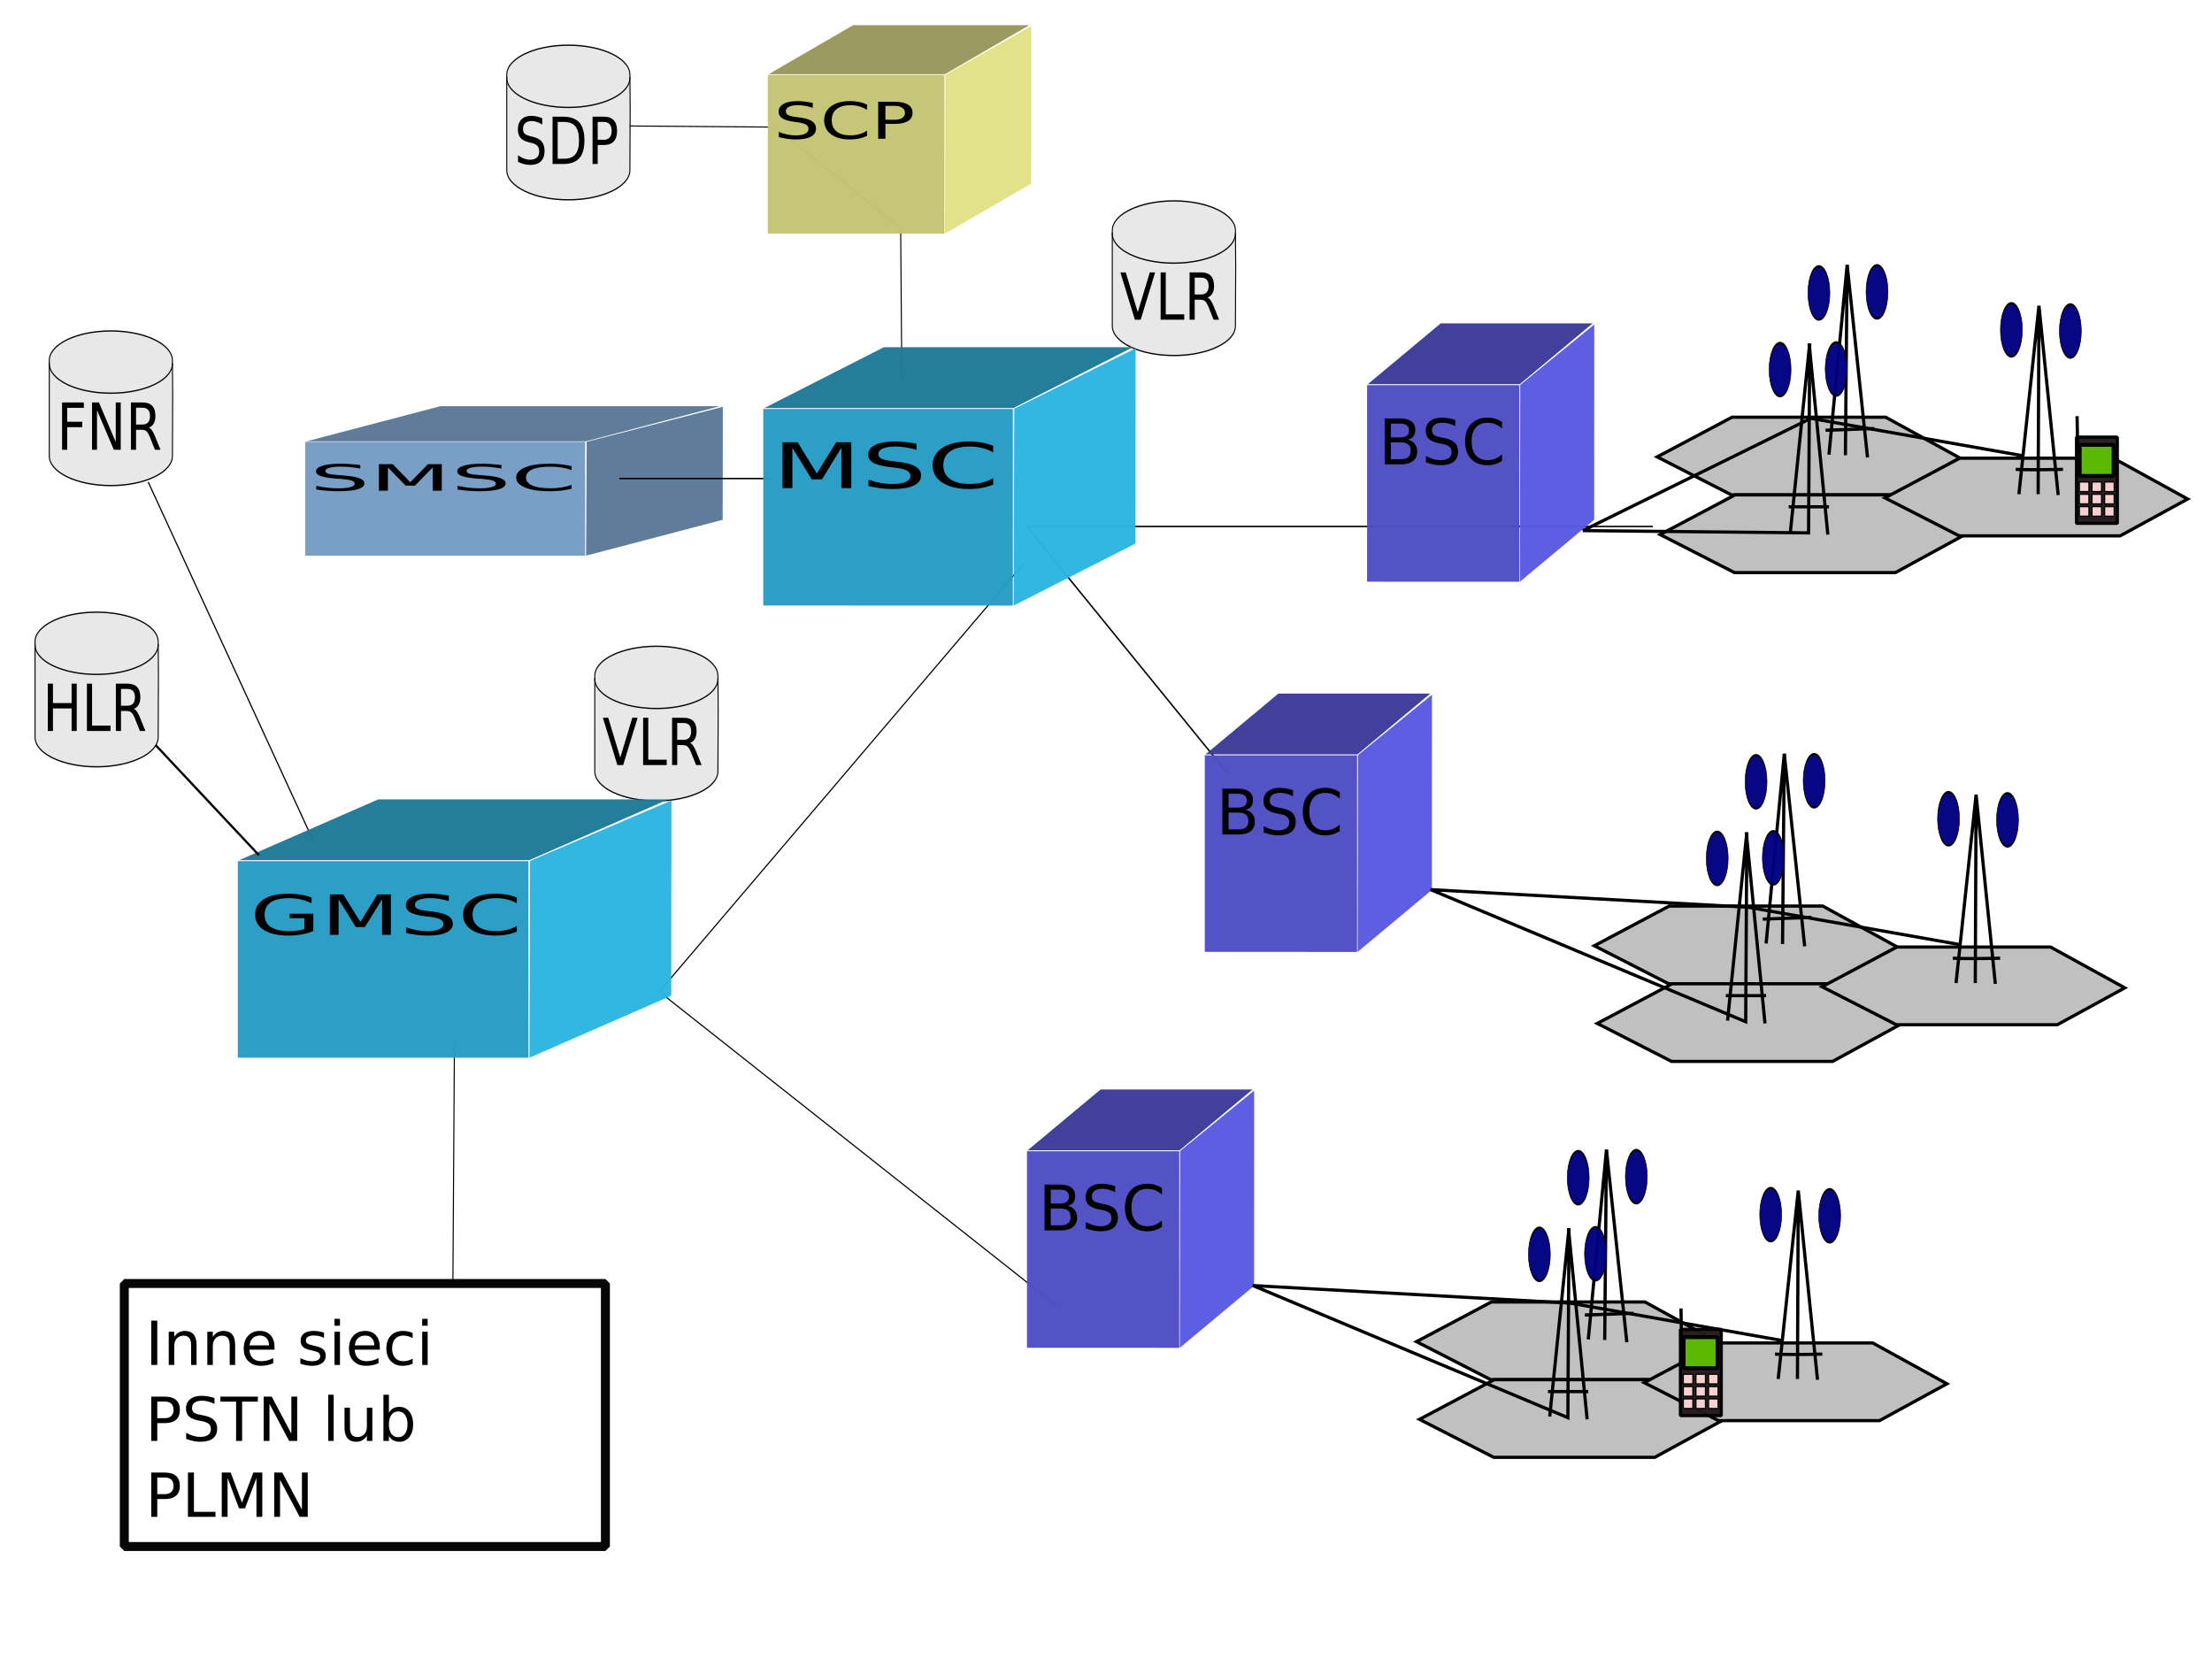 <?xml version="1.0" encoding="UTF-8" standalone="no"?>
<!-- Created with Inkscape (http://www.inkscape.org/) -->
<svg
   xmlns:dc="http://purl.org/dc/elements/1.1/"
   xmlns:cc="http://web.resource.org/cc/"
   xmlns:rdf="http://www.w3.org/1999/02/22-rdf-syntax-ns#"
   xmlns:svg="http://www.w3.org/2000/svg"
   xmlns="http://www.w3.org/2000/svg"
   xmlns:sodipodi="http://sodipodi.sourceforge.net/DTD/sodipodi-0.dtd"
   xmlns:inkscape="http://www.inkscape.org/namespaces/inkscape"
   id="svg17802"
   sodipodi:version="0.32"
   inkscape:version="0.45.1"
   width="1024"
   height="768"
   version="1.0"
   sodipodi:docbase="C:\Documents and Settings\Operator\Moje dokumenty"
   sodipodi:docname="ArchitekturaSieciGSM1.png.svg"
   inkscape:output_extension="org.inkscape.output.svg.inkscape">
  <defs
     id="defs17805" />
  <sodipodi:namedview
     inkscape:window-height="721"
     inkscape:window-width="1024"
     inkscape:pageshadow="2"
     inkscape:pageopacity="0.0"
     guidetolerance="10.0"
     gridtolerance="10.0"
     objecttolerance="10.0"
     borderopacity="1.0"
     bordercolor="#666666"
     pagecolor="#ffffff"
     id="base"
     inkscape:zoom="0.5"
     inkscape:cx="388.39695"
     inkscape:cy="387.34505"
     inkscape:window-x="-4"
     inkscape:window-y="-4"
     inkscape:current-layer="svg17802"
     width="1024px"
     height="768px" />
  <path
     style="fill:none;fill-rule:evenodd;stroke:#000000;stroke-width:0.5;stroke-linecap:butt;stroke-linejoin:miter;stroke-miterlimit:4;stroke-opacity:1"
     d="M 209.657,594.405 L 210.364,483.036"
     id="path31214" />
  <path
     style="fill:none;fill-rule:evenodd;stroke:#000000;stroke-width:0.537;stroke-linecap:butt;stroke-linejoin:miter;stroke-miterlimit:4;stroke-opacity:1"
     d="M 474.158,260.577 L 305.19,459.097 L 489.085,604.418"
     id="path26079" />
  <path
     style="fill:none;fill-rule:evenodd;stroke:#000000;stroke-width:0.56;stroke-linecap:butt;stroke-linejoin:miter;stroke-miterlimit:4;stroke-opacity:1"
     d="M 145.213,389.664 L 68.608,223.133"
     id="path24130" />
  <path
     style="fill:none;fill-rule:evenodd;stroke:#000000;stroke-width:0.485;stroke-linecap:butt;stroke-linejoin:miter;stroke-miterlimit:4;stroke-opacity:1"
     d="M 291.49,58.32 L 358.683,58.844 L 416.952,105.565 L 417.476,175.907"
     id="path24045" />
  <path
     style="fill:none;fill-rule:evenodd;stroke:#000000;stroke-width:0.689;stroke-linecap:butt;stroke-linejoin:miter;stroke-miterlimit:4;stroke-opacity:1"
     d="M 765.2,243.727 L 475.322,243.727 L 568.37,358.113"
     id="path23991" />
  <path
     style="opacity:0.972;fill:#3c3c98;fill-opacity:1;fill-rule:evenodd;stroke:none;stroke-width:1;stroke-linecap:round;stroke-linejoin:miter;stroke-miterlimit:4;stroke-dashoffset:0;stroke-opacity:1"
     d="M 666.932,149.702 L 737.289,149.702 L 703.551,177.846 L 633.194,177.846 L 666.932,149.702 z "
     id="path17747" />
  <path
     style="opacity:0.972;fill:#5a5ae1;fill-opacity:1;fill-rule:evenodd;stroke:none;stroke-width:1;stroke-linecap:round;stroke-linejoin:miter;stroke-miterlimit:4;stroke-dashoffset:0;stroke-opacity:1"
     d="M 738.037,150.222 L 737.994,240.608 L 703.609,269.297 L 703.757,178.184 L 738.037,150.222 z "
     id="path17745" />
  <path
     style="opacity:0.972;fill:#4e4ec4;fill-opacity:1;fill-rule:evenodd;stroke:none;stroke-width:1;stroke-linecap:round;stroke-linejoin:miter;stroke-miterlimit:4;stroke-dashoffset:0;stroke-opacity:1"
     d="M 632.867,178.287 L 703.362,178.287 L 703.359,269.297 L 632.867,269.284 L 632.867,178.287 z "
     id="rect7062" />
  <path
     transform="matrix(2.426,0,0,2.426,-412.456,-97.599)"
     style=""
     d="M 435.424,124.654 L 435.424,127.859 L 437.322,127.859 C 437.959,127.859 438.431,127.727 438.737,127.463 C 439.044,127.2 439.197,126.796 439.197,126.253 C 439.197,125.707 439.044,125.303 438.737,125.043 C 438.431,124.784 437.959,124.654 437.322,124.654 L 435.424,124.654 z M 435.424,121.056 L 435.424,123.693 L 437.176,123.693 C 437.754,123.693 438.185,123.584 438.468,123.368 C 438.751,123.151 438.893,122.82 438.893,122.375 C 438.893,121.933 438.751,121.603 438.468,121.384 C 438.185,121.166 437.754,121.056 437.176,121.056 L 435.424,121.056 z M 434.24,120.084 L 437.264,120.084 C 438.166,120.084 438.861,120.271 439.35,120.646 C 439.838,121.021 440.082,121.554 440.082,122.246 C 440.082,122.781 439.957,123.207 439.707,123.523 C 439.457,123.839 439.09,124.037 438.605,124.115 C 439.187,124.24 439.64,124.501 439.962,124.897 C 440.284,125.293 440.445,125.789 440.445,126.382 C 440.445,127.164 440.18,127.767 439.648,128.193 C 439.117,128.619 438.361,128.832 437.381,128.832 L 434.24,128.832 L 434.24,120.084 z M 447.711,120.371 L 447.711,121.525 C 447.262,121.31 446.838,121.15 446.439,121.044 C 446.041,120.939 445.656,120.886 445.285,120.886 C 444.641,120.886 444.144,121.011 443.794,121.261 C 443.444,121.511 443.27,121.867 443.27,122.328 C 443.27,122.714 443.386,123.006 443.618,123.204 C 443.851,123.401 444.291,123.56 444.939,123.681 L 445.654,123.828 C 446.537,123.996 447.188,124.292 447.608,124.715 C 448.028,125.139 448.238,125.707 448.238,126.417 C 448.238,127.265 447.954,127.908 447.386,128.345 C 446.817,128.783 445.984,129.001 444.887,129.001 C 444.473,129.001 444.032,128.955 443.565,128.861 C 443.099,128.767 442.615,128.628 442.115,128.445 L 442.115,127.226 C 442.596,127.496 443.066,127.699 443.527,127.835 C 443.988,127.972 444.441,128.041 444.887,128.041 C 445.562,128.041 446.084,127.908 446.451,127.642 C 446.818,127.376 447.002,126.998 447.002,126.505 C 447.002,126.076 446.87,125.74 446.606,125.498 C 446.343,125.255 445.91,125.074 445.309,124.953 L 444.588,124.812 C 443.705,124.636 443.066,124.361 442.672,123.986 C 442.277,123.611 442.08,123.089 442.08,122.421 C 442.08,121.648 442.353,121.039 442.897,120.593 C 443.442,120.148 444.193,119.925 445.15,119.925 C 445.561,119.925 445.979,119.962 446.404,120.037 C 446.83,120.111 447.266,120.222 447.711,120.371 L 447.711,120.371 z M 456.635,120.757 L 456.635,122.005 C 456.236,121.634 455.812,121.357 455.36,121.173 C 454.909,120.99 454.43,120.898 453.922,120.898 C 452.922,120.898 452.156,121.204 451.625,121.815 C 451.094,122.426 450.828,123.31 450.828,124.466 C 450.828,125.619 451.094,126.501 451.625,127.112 C 452.156,127.723 452.922,128.029 453.922,128.029 C 454.43,128.029 454.909,127.937 455.36,127.753 C 455.812,127.57 456.236,127.292 456.635,126.921 L 456.635,128.158 C 456.221,128.439 455.782,128.65 455.319,128.791 C 454.856,128.931 454.367,129.001 453.852,129.001 C 452.527,129.001 451.484,128.596 450.723,127.786 C 449.961,126.975 449.58,125.869 449.58,124.466 C 449.58,123.06 449.961,121.952 450.723,121.141 C 451.484,120.331 452.527,119.925 453.852,119.925 C 454.375,119.925 454.868,119.995 455.331,120.133 C 455.794,120.272 456.229,120.48 456.635,120.757 L 456.635,120.757 z "
     id="flowRoot17823" />
  <path
     style="fill:#c0c0c0;fill-opacity:1;fill-rule:evenodd;stroke:#000000;stroke-width:1.485px;stroke-linecap:butt;stroke-linejoin:miter;stroke-opacity:1"
     d="M 872.932,193.14 L 801.803,193.14 L 767.156,211.513 L 801.54,229.099 L 876.082,229.099 L 907.316,212.038 L 872.932,193.14 z "
     id="path19794" />
  <path
     style="fill:#c0c0c0;fill-opacity:1;fill-rule:evenodd;stroke:#000000;stroke-width:1.485px;stroke-linecap:butt;stroke-linejoin:miter;stroke-opacity:1"
     d="M 874.31,229.099 L 803.181,229.099 L 768.534,247.472 L 802.918,265.057 L 877.46,265.057 L 908.694,247.997 L 874.31,229.099 z "
     id="path19796" />
  <path
     style="fill:#c0c0c0;fill-opacity:1;fill-rule:evenodd;stroke:#000000;stroke-width:1.485px;stroke-linecap:butt;stroke-linejoin:miter;stroke-opacity:1"
     d="M 978.348,212.104 L 907.218,212.104 L 872.572,230.477 L 906.955,248.062 L 981.497,248.062 L 1012.732,231.002 L 978.348,212.104 z "
     id="path19798" />
  <path
     style="fill:none;fill-rule:evenodd;stroke:#000000;stroke-width:1.485px;stroke-linecap:butt;stroke-linejoin:miter;stroke-opacity:1"
     d="M 936.451,210.988 L 838.286,193.665 L 732.772,245.635 L 837.236,246.684 L 837.761,159.019 L 828.837,246.159"
     id="path19800" />
  <path
     style="fill:none;fill-rule:evenodd;stroke:#000000;stroke-width:1.485px;stroke-linecap:butt;stroke-linejoin:miter;stroke-opacity:1"
     d="M 837.499,159.019 L 846.16,247.472"
     id="path19802" />
  <path
     style="fill:none;fill-rule:evenodd;stroke:#000000;stroke-width:1.485px;stroke-linecap:butt;stroke-linejoin:miter;stroke-opacity:1"
     d="M 828.05,234.611 L 846.685,234.611"
     id="path19804" />
  <path
     style="fill:none;fill-rule:evenodd;stroke:#000000;stroke-width:1.485px;stroke-linecap:butt;stroke-linejoin:miter;stroke-opacity:1"
     d="M 846.685,210.463 L 855.084,122.798 L 854.297,210.726"
     id="path19806" />
  <path
     style="fill:none;fill-rule:evenodd;stroke:#000000;stroke-width:1.485px;stroke-linecap:butt;stroke-linejoin:miter;stroke-opacity:1"
     d="M 855.084,122.535 L 864.533,211.776"
     id="path19808" />
  <path
     style="fill:none;fill-rule:evenodd;stroke:#000000;stroke-width:1.485px;stroke-linecap:butt;stroke-linejoin:miter;stroke-opacity:1"
     d="M 845.11,199.177 L 867.683,198.39"
     id="path19810" />
  <path
     style="fill:none;fill-rule:evenodd;stroke:#000000;stroke-width:1.485px;stroke-linecap:butt;stroke-linejoin:miter;stroke-opacity:1"
     d="M 934.611,228.787 L 943.89,141.557 L 952.799,229.159 M 943.519,228.787 L 943.89,141.557 M 933.126,217.281 C 940.179,217.652 955.026,217.281 955.026,217.281"
     id="path19812" />
  <path
     transform="matrix(0.26,0,0,1.073,700.212,46.322)"
     style="opacity:0.972;fill:#000080;fill-opacity:1;fill-rule:evenodd;stroke:#000000;stroke-width:1;stroke-linecap:round;stroke-linejoin:bevel;stroke-miterlimit:4;stroke-dashoffset:0;stroke-opacity:1"
     d="M 525.911,83.209 C 525.911,76.866 534.662,71.719 545.445,71.719 C 556.227,71.719 564.978,76.866 564.978,83.209 C 564.978,89.552 556.227,94.7 545.445,94.7 C 534.791,94.7 526.114,89.691 525.914,83.425"
     id="path19824" />
  <path
     transform="matrix(0.26,0,0,1.073,727.115,45.839)"
     style="opacity:0.972;fill:#000080;fill-opacity:1;fill-rule:evenodd;stroke:#000000;stroke-width:1;stroke-linecap:round;stroke-linejoin:bevel;stroke-miterlimit:4;stroke-dashoffset:0;stroke-opacity:1"
     d="M 525.911,83.209 C 525.911,76.866 534.662,71.719 545.445,71.719 C 556.227,71.719 564.978,76.866 564.978,83.209 C 564.978,89.552 556.227,94.7 545.445,94.7 C 534.791,94.7 526.114,89.691 525.914,83.425"
     id="path20795" />
  <path
     transform="matrix(0.26,0,0,1.073,682.232,81.797)"
     style="opacity:0.972;fill:#000080;fill-opacity:1;fill-rule:evenodd;stroke:#000000;stroke-width:1;stroke-linecap:round;stroke-linejoin:bevel;stroke-miterlimit:4;stroke-dashoffset:0;stroke-opacity:1"
     d="M 525.911,83.209 C 525.911,76.866 534.662,71.719 545.445,71.719 C 556.227,71.719 564.978,76.866 564.978,83.209 C 564.978,89.552 556.227,94.7 545.445,94.7 C 534.791,94.7 526.114,89.691 525.914,83.425"
     id="path20797" />
  <path
     transform="matrix(0.26,0,0,1.073,708.217,81.535)"
     style="opacity:0.972;fill:#000080;fill-opacity:1;fill-rule:evenodd;stroke:#000000;stroke-width:1;stroke-linecap:round;stroke-linejoin:bevel;stroke-miterlimit:4;stroke-dashoffset:0;stroke-opacity:1"
     d="M 525.911,83.209 C 525.911,76.866 534.662,71.719 545.445,71.719 C 556.227,71.719 564.978,76.866 564.978,83.209 C 564.978,89.552 556.227,94.7 545.445,94.7 C 534.791,94.7 526.114,89.691 525.914,83.425"
     id="path20799" />
  <path
     transform="matrix(0.26,0,0,1.073,789.321,63.424)"
     style="opacity:0.972;fill:#000080;fill-opacity:1;fill-rule:evenodd;stroke:#000000;stroke-width:1;stroke-linecap:round;stroke-linejoin:bevel;stroke-miterlimit:4;stroke-dashoffset:0;stroke-opacity:1"
     d="M 525.911,83.209 C 525.911,76.866 534.662,71.719 545.445,71.719 C 556.227,71.719 564.978,76.866 564.978,83.209 C 564.978,89.552 556.227,94.7 545.445,94.7 C 534.791,94.7 526.114,89.691 525.914,83.425"
     id="path20801" />
  <path
     transform="matrix(0.26,0,0,1.073,816.618,63.949)"
     style="opacity:0.972;fill:#000080;fill-opacity:1;fill-rule:evenodd;stroke:#000000;stroke-width:1;stroke-linecap:round;stroke-linejoin:bevel;stroke-miterlimit:4;stroke-dashoffset:0;stroke-opacity:1"
     d="M 525.911,83.209 C 525.911,76.866 534.662,71.719 545.445,71.719 C 556.227,71.719 564.978,76.866 564.978,83.209 C 564.978,89.552 556.227,94.7 545.445,94.7 C 534.791,94.7 526.114,89.691 525.914,83.425"
     id="path20803" />
  <g
     id="g26083"
     transform="matrix(1.485,0,0,1.485,-7.728,-5.645)">
    <rect
       y="140.071"
       x="652.528"
       height="26.87"
       width="12.728"
       id="rect20805"
       style="opacity:0.972;fill:#241c1c;fill-opacity:1;fill-rule:evenodd;stroke:#000000;stroke-width:1;stroke-linecap:round;stroke-linejoin:bevel;stroke-miterlimit:4;stroke-dasharray:none;stroke-dashoffset:0;stroke-opacity:1" />
    <path
       id="path20807"
       d="M 652.705,133.53 L 652.881,143.606"
       style="fill:none;fill-rule:evenodd;stroke:#000000;stroke-width:1px;stroke-linecap:butt;stroke-linejoin:miter;stroke-opacity:1" />
    <rect
       y="142.477"
       x="653.52"
       height="9.682"
       width="10.566"
       id="rect20809"
       style="opacity:0.972;fill:#5fbc00;fill-opacity:1;fill-rule:evenodd;stroke:#000000;stroke-width:1.217;stroke-linecap:round;stroke-linejoin:bevel;stroke-miterlimit:4;stroke-dasharray:none;stroke-dashoffset:0;stroke-opacity:1" />
    <g
       transform="translate(5.172,15.142)"
       id="g23810">
      <rect
         style="opacity:0.972;fill:#ffd5d5;fill-opacity:1;fill-rule:evenodd;stroke:#000000;stroke-width:0.4;stroke-linecap:round;stroke-linejoin:bevel;stroke-miterlimit:4;stroke-dasharray:none;stroke-dashoffset:0;stroke-opacity:1"
         id="rect21860"
         width="3.005"
         height="3.005"
         x="648.24"
         y="138.894" />
      <rect
         style="opacity:0.972;fill:#ffd5d5;fill-opacity:1;fill-rule:evenodd;stroke:#000000;stroke-width:0.4;stroke-linecap:round;stroke-linejoin:bevel;stroke-miterlimit:4;stroke-dasharray:none;stroke-dashoffset:0;stroke-opacity:1"
         id="rect23800"
         width="3.005"
         height="3.005"
         x="652.173"
         y="138.894" />
      <rect
         style="opacity:0.972;fill:#ffd5d5;fill-opacity:1;fill-rule:evenodd;stroke:#000000;stroke-width:0.4;stroke-linecap:round;stroke-linejoin:bevel;stroke-miterlimit:4;stroke-dasharray:none;stroke-dashoffset:0;stroke-opacity:1"
         id="rect23802"
         width="3.005"
         height="3.005"
         x="656.107"
         y="138.894" />
    </g>
    <g
       transform="translate(5.172,15.23)"
       id="g23815">
      <rect
         style="opacity:0.972;fill:#ffd5d5;fill-opacity:1;fill-rule:evenodd;stroke:#000000;stroke-width:0.4;stroke-linecap:round;stroke-linejoin:bevel;stroke-miterlimit:4;stroke-dasharray:none;stroke-dashoffset:0;stroke-opacity:1"
         id="rect23804"
         width="3.005"
         height="3.005"
         x="648.24"
         y="142.65" />
      <rect
         style="opacity:0.972;fill:#ffd5d5;fill-opacity:1;fill-rule:evenodd;stroke:#000000;stroke-width:0.4;stroke-linecap:round;stroke-linejoin:bevel;stroke-miterlimit:4;stroke-dasharray:none;stroke-dashoffset:0;stroke-opacity:1"
         id="rect23806"
         width="3.005"
         height="3.005"
         x="652.173"
         y="142.65" />
      <rect
         style="opacity:0.972;fill:#ffd5d5;fill-opacity:1;fill-rule:evenodd;stroke:#000000;stroke-width:0.4;stroke-linecap:round;stroke-linejoin:bevel;stroke-miterlimit:4;stroke-dasharray:none;stroke-dashoffset:0;stroke-opacity:1"
         id="rect23808"
         width="3.005"
         height="3.005"
         x="656.107"
         y="142.65" />
    </g>
    <g
       transform="translate(5.172,15.142)"
       id="g23826">
      <rect
         style="opacity:0.972;fill:#ffd5d5;fill-opacity:1;fill-rule:evenodd;stroke:#000000;stroke-width:0.4;stroke-linecap:round;stroke-linejoin:bevel;stroke-miterlimit:4;stroke-dasharray:none;stroke-dashoffset:0;stroke-opacity:1"
         id="rect23820"
         width="3.005"
         height="3.005"
         x="648.24"
         y="146.584" />
      <rect
         style="opacity:0.972;fill:#ffd5d5;fill-opacity:1;fill-rule:evenodd;stroke:#000000;stroke-width:0.4;stroke-linecap:round;stroke-linejoin:bevel;stroke-miterlimit:4;stroke-dasharray:none;stroke-dashoffset:0;stroke-opacity:1"
         id="rect23822"
         width="3.005"
         height="3.005"
         x="652.173"
         y="146.583" />
      <rect
         style="opacity:0.972;fill:#ffd5d5;fill-opacity:1;fill-rule:evenodd;stroke:#000000;stroke-width:0.4;stroke-linecap:round;stroke-linejoin:bevel;stroke-miterlimit:4;stroke-dasharray:none;stroke-dashoffset:0;stroke-opacity:1"
         id="rect23824"
         width="3.005"
         height="3.005"
         x="656.107"
         y="146.583" />
    </g>
  </g>
  <path
     style="opacity:0.972;fill:#3c3c98;fill-opacity:1;fill-rule:evenodd;stroke:none;stroke-width:1;stroke-linecap:round;stroke-linejoin:miter;stroke-miterlimit:4;stroke-dashoffset:0;stroke-opacity:1"
     d="M 591.803,321.071 L 662.16,321.071 L 628.422,349.215 L 558.065,349.215 L 591.803,321.071 z "
     id="path23833" />
  <path
     style="opacity:0.972;fill:#5a5ae1;fill-opacity:1;fill-rule:evenodd;stroke:none;stroke-width:1;stroke-linecap:round;stroke-linejoin:miter;stroke-miterlimit:4;stroke-dashoffset:0;stroke-opacity:1"
     d="M 662.908,321.59 L 662.866,411.977 L 628.48,440.666 L 628.628,349.552 L 662.908,321.59 z "
     id="path23835" />
  <path
     style="opacity:0.972;fill:#4e4ec4;fill-opacity:1;fill-rule:evenodd;stroke:none;stroke-width:1;stroke-linecap:round;stroke-linejoin:miter;stroke-miterlimit:4;stroke-dashoffset:0;stroke-opacity:1"
     d="M 557.738,349.656 L 628.233,349.656 L 628.231,440.666 L 557.738,440.653 L 557.738,349.656 z "
     id="path23837" />
  <path
     transform="matrix(2.426,0,0,2.426,-487.585,73.769)"
     style=""
     d="M 435.424,124.654 L 435.424,127.859 L 437.322,127.859 C 437.959,127.859 438.431,127.727 438.737,127.463 C 439.044,127.2 439.197,126.796 439.197,126.253 C 439.197,125.707 439.044,125.303 438.737,125.043 C 438.431,124.784 437.959,124.654 437.322,124.654 L 435.424,124.654 z M 435.424,121.056 L 435.424,123.693 L 437.176,123.693 C 437.754,123.693 438.185,123.584 438.468,123.368 C 438.751,123.151 438.893,122.82 438.893,122.375 C 438.893,121.933 438.751,121.603 438.468,121.384 C 438.185,121.166 437.754,121.056 437.176,121.056 L 435.424,121.056 z M 434.24,120.084 L 437.264,120.084 C 438.166,120.084 438.861,120.271 439.35,120.646 C 439.838,121.021 440.082,121.554 440.082,122.246 C 440.082,122.781 439.957,123.207 439.707,123.523 C 439.457,123.839 439.09,124.037 438.605,124.115 C 439.187,124.24 439.64,124.501 439.962,124.897 C 440.284,125.293 440.445,125.789 440.445,126.382 C 440.445,127.164 440.18,127.767 439.648,128.193 C 439.117,128.619 438.361,128.832 437.381,128.832 L 434.24,128.832 L 434.24,120.084 z M 447.711,120.371 L 447.711,121.525 C 447.262,121.31 446.838,121.15 446.439,121.044 C 446.041,120.939 445.656,120.886 445.285,120.886 C 444.641,120.886 444.144,121.011 443.794,121.261 C 443.444,121.511 443.27,121.867 443.27,122.328 C 443.27,122.714 443.386,123.006 443.618,123.204 C 443.851,123.401 444.291,123.56 444.939,123.681 L 445.654,123.828 C 446.537,123.996 447.188,124.292 447.608,124.715 C 448.028,125.139 448.238,125.707 448.238,126.417 C 448.238,127.265 447.954,127.908 447.386,128.345 C 446.817,128.783 445.984,129.001 444.887,129.001 C 444.473,129.001 444.032,128.955 443.565,128.861 C 443.099,128.767 442.615,128.628 442.115,128.445 L 442.115,127.226 C 442.596,127.496 443.066,127.699 443.527,127.835 C 443.988,127.972 444.441,128.041 444.887,128.041 C 445.562,128.041 446.084,127.908 446.451,127.642 C 446.818,127.376 447.002,126.998 447.002,126.505 C 447.002,126.076 446.87,125.74 446.606,125.498 C 446.343,125.255 445.91,125.074 445.309,124.953 L 444.588,124.812 C 443.705,124.636 443.066,124.361 442.672,123.986 C 442.277,123.611 442.08,123.089 442.08,122.421 C 442.08,121.648 442.353,121.039 442.897,120.593 C 443.442,120.148 444.193,119.925 445.15,119.925 C 445.561,119.925 445.979,119.962 446.404,120.037 C 446.83,120.111 447.266,120.222 447.711,120.371 L 447.711,120.371 z M 456.635,120.757 L 456.635,122.005 C 456.236,121.634 455.812,121.357 455.36,121.173 C 454.909,120.99 454.43,120.898 453.922,120.898 C 452.922,120.898 452.156,121.204 451.625,121.815 C 451.094,122.426 450.828,123.31 450.828,124.466 C 450.828,125.619 451.094,126.501 451.625,127.112 C 452.156,127.723 452.922,128.029 453.922,128.029 C 454.43,128.029 454.909,127.937 455.36,127.753 C 455.812,127.57 456.236,127.292 456.635,126.921 L 456.635,128.158 C 456.221,128.439 455.782,128.65 455.319,128.791 C 454.856,128.931 454.367,129.001 453.852,129.001 C 452.527,129.001 451.484,128.596 450.723,127.786 C 449.961,126.975 449.58,125.869 449.58,124.466 C 449.58,123.06 449.961,121.952 450.723,121.141 C 451.484,120.331 452.527,119.925 453.852,119.925 C 454.375,119.925 454.868,119.995 455.331,120.133 C 455.794,120.272 456.229,120.48 456.635,120.757 L 456.635,120.757 z "
     id="flowRoot23839" />
  <path
     style="fill:#c0c0c0;fill-opacity:1;fill-rule:evenodd;stroke:#000000;stroke-width:1.485px;stroke-linecap:butt;stroke-linejoin:miter;stroke-opacity:1"
     d="M 843.831,419.445 L 772.701,419.445 L 738.055,437.818 L 772.439,455.404 L 846.981,455.404 L 878.215,438.343 L 843.831,419.445 z "
     id="path23847" />
  <path
     style="fill:#c0c0c0;fill-opacity:1;fill-rule:evenodd;stroke:#000000;stroke-width:1.485px;stroke-linecap:butt;stroke-linejoin:miter;stroke-opacity:1"
     d="M 845.209,455.404 L 774.079,455.404 L 739.433,473.777 L 773.817,491.362 L 848.359,491.362 L 879.593,474.302 L 845.209,455.404 z "
     id="path23849" />
  <path
     style="fill:#c0c0c0;fill-opacity:1;fill-rule:evenodd;stroke:#000000;stroke-width:1.485px;stroke-linecap:butt;stroke-linejoin:miter;stroke-opacity:1"
     d="M 949.247,438.409 L 878.117,438.409 L 843.47,456.782 L 877.854,474.367 L 952.396,474.367 L 983.631,457.307 L 949.247,438.409 z "
     id="path23851" />
  <path
     style="fill:none;fill-rule:evenodd;stroke:#000000;stroke-width:1.485px;stroke-linecap:butt;stroke-linejoin:miter;stroke-opacity:1"
     d="M 907.35,437.293 L 809.185,419.97 L 662.293,411.841 L 808.135,472.989 L 808.66,385.324 L 799.736,472.464"
     id="path23853" />
  <path
     style="fill:none;fill-rule:evenodd;stroke:#000000;stroke-width:1.485px;stroke-linecap:butt;stroke-linejoin:miter;stroke-opacity:1"
     d="M 808.398,385.324 L 817.059,473.777"
     id="path23855" />
  <path
     style="fill:none;fill-rule:evenodd;stroke:#000000;stroke-width:1.485px;stroke-linecap:butt;stroke-linejoin:miter;stroke-opacity:1"
     d="M 798.949,460.916 L 817.584,460.916"
     id="path23857" />
  <path
     style="fill:none;fill-rule:evenodd;stroke:#000000;stroke-width:1.485px;stroke-linecap:butt;stroke-linejoin:miter;stroke-opacity:1"
     d="M 817.584,436.768 L 825.983,349.103 L 825.196,437.031"
     id="path23859" />
  <path
     style="fill:none;fill-rule:evenodd;stroke:#000000;stroke-width:1.485px;stroke-linecap:butt;stroke-linejoin:miter;stroke-opacity:1"
     d="M 825.983,348.84 L 835.432,438.081"
     id="path23861" />
  <path
     style="fill:none;fill-rule:evenodd;stroke:#000000;stroke-width:1.485px;stroke-linecap:butt;stroke-linejoin:miter;stroke-opacity:1"
     d="M 816.009,425.482 L 838.582,424.695"
     id="path23863" />
  <path
     style="fill:none;fill-rule:evenodd;stroke:#000000;stroke-width:1.485px;stroke-linecap:butt;stroke-linejoin:miter;stroke-opacity:1"
     d="M 905.51,455.092 L 914.789,367.862 L 923.698,455.464 M 914.418,455.092 L 914.789,367.862 M 904.025,443.586 C 911.077,443.957 925.925,443.586 925.925,443.586"
     id="path23865" />
  <path
     transform="matrix(0.26,0,0,1.073,671.11,272.627)"
     style="opacity:0.972;fill:#000080;fill-opacity:1;fill-rule:evenodd;stroke:#000000;stroke-width:1;stroke-linecap:round;stroke-linejoin:bevel;stroke-miterlimit:4;stroke-dashoffset:0;stroke-opacity:1"
     d="M 525.911,83.209 C 525.911,76.866 534.662,71.719 545.445,71.719 C 556.227,71.719 564.978,76.866 564.978,83.209 C 564.978,89.552 556.227,94.7 545.445,94.7 C 534.791,94.7 526.114,89.691 525.914,83.425"
     id="path23867" />
  <path
     transform="matrix(0.26,0,0,1.073,698.014,272.144)"
     style="opacity:0.972;fill:#000080;fill-opacity:1;fill-rule:evenodd;stroke:#000000;stroke-width:1;stroke-linecap:round;stroke-linejoin:bevel;stroke-miterlimit:4;stroke-dashoffset:0;stroke-opacity:1"
     d="M 525.911,83.209 C 525.911,76.866 534.662,71.719 545.445,71.719 C 556.227,71.719 564.978,76.866 564.978,83.209 C 564.978,89.552 556.227,94.7 545.445,94.7 C 534.791,94.7 526.114,89.691 525.914,83.425"
     id="path23869" />
  <path
     transform="matrix(0.26,0,0,1.073,653.131,308.102)"
     style="opacity:0.972;fill:#000080;fill-opacity:1;fill-rule:evenodd;stroke:#000000;stroke-width:1;stroke-linecap:round;stroke-linejoin:bevel;stroke-miterlimit:4;stroke-dashoffset:0;stroke-opacity:1"
     d="M 525.911,83.209 C 525.911,76.866 534.662,71.719 545.445,71.719 C 556.227,71.719 564.978,76.866 564.978,83.209 C 564.978,89.552 556.227,94.7 545.445,94.7 C 534.791,94.7 526.114,89.691 525.914,83.425"
     id="path23871" />
  <path
     transform="matrix(0.26,0,0,1.073,679.116,307.84)"
     style="opacity:0.972;fill:#000080;fill-opacity:1;fill-rule:evenodd;stroke:#000000;stroke-width:1;stroke-linecap:round;stroke-linejoin:bevel;stroke-miterlimit:4;stroke-dashoffset:0;stroke-opacity:1"
     d="M 525.911,83.209 C 525.911,76.866 534.662,71.719 545.445,71.719 C 556.227,71.719 564.978,76.866 564.978,83.209 C 564.978,89.552 556.227,94.7 545.445,94.7 C 534.791,94.7 526.114,89.691 525.914,83.425"
     id="path23873" />
  <path
     transform="matrix(0.26,0,0,1.073,760.22,289.729)"
     style="opacity:0.972;fill:#000080;fill-opacity:1;fill-rule:evenodd;stroke:#000000;stroke-width:1;stroke-linecap:round;stroke-linejoin:bevel;stroke-miterlimit:4;stroke-dashoffset:0;stroke-opacity:1"
     d="M 525.911,83.209 C 525.911,76.866 534.662,71.719 545.445,71.719 C 556.227,71.719 564.978,76.866 564.978,83.209 C 564.978,89.552 556.227,94.7 545.445,94.7 C 534.791,94.7 526.114,89.691 525.914,83.425"
     id="path23875" />
  <path
     transform="matrix(0.26,0,0,1.073,787.517,290.254)"
     style="opacity:0.972;fill:#000080;fill-opacity:1;fill-rule:evenodd;stroke:#000000;stroke-width:1;stroke-linecap:round;stroke-linejoin:bevel;stroke-miterlimit:4;stroke-dashoffset:0;stroke-opacity:1"
     d="M 525.911,83.209 C 525.911,76.866 534.662,71.719 545.445,71.719 C 556.227,71.719 564.978,76.866 564.978,83.209 C 564.978,89.552 556.227,94.7 545.445,94.7 C 534.791,94.7 526.114,89.691 525.914,83.425"
     id="path23877" />
  <path
     style="opacity:0.972;fill:#3c3c98;fill-opacity:1;fill-rule:evenodd;stroke:none;stroke-width:1;stroke-linecap:round;stroke-linejoin:miter;stroke-miterlimit:4;stroke-dashoffset:0;stroke-opacity:1"
     d="M 509.48,504.351 L 579.837,504.351 L 546.098,532.495 L 475.741,532.495 L 509.48,504.351 z "
     id="path23911" />
  <path
     style="opacity:0.972;fill:#5a5ae1;fill-opacity:1;fill-rule:evenodd;stroke:none;stroke-width:1;stroke-linecap:round;stroke-linejoin:miter;stroke-miterlimit:4;stroke-dashoffset:0;stroke-opacity:1"
     d="M 580.585,504.871 L 580.542,595.257 L 546.156,623.946 L 546.305,532.833 L 580.585,504.871 z "
     id="path23913" />
  <path
     style="opacity:0.972;fill:#4e4ec4;fill-opacity:1;fill-rule:evenodd;stroke:none;stroke-width:1;stroke-linecap:round;stroke-linejoin:miter;stroke-miterlimit:4;stroke-dashoffset:0;stroke-opacity:1"
     d="M 475.415,532.936 L 545.909,532.936 L 545.907,623.946 L 475.415,623.933 L 475.415,532.936 z "
     id="path23915" />
  <path
     transform="matrix(2.426,0,0,2.426,-569.908,257.05)"
     style=""
     d="M 435.424,124.654 L 435.424,127.859 L 437.322,127.859 C 437.959,127.859 438.431,127.727 438.737,127.463 C 439.044,127.2 439.197,126.796 439.197,126.253 C 439.197,125.707 439.044,125.303 438.737,125.043 C 438.431,124.784 437.959,124.654 437.322,124.654 L 435.424,124.654 z M 435.424,121.056 L 435.424,123.693 L 437.176,123.693 C 437.754,123.693 438.185,123.584 438.468,123.368 C 438.751,123.151 438.893,122.82 438.893,122.375 C 438.893,121.933 438.751,121.603 438.468,121.384 C 438.185,121.166 437.754,121.056 437.176,121.056 L 435.424,121.056 z M 434.24,120.084 L 437.264,120.084 C 438.166,120.084 438.861,120.271 439.35,120.646 C 439.838,121.021 440.082,121.554 440.082,122.246 C 440.082,122.781 439.957,123.207 439.707,123.523 C 439.457,123.839 439.09,124.037 438.605,124.115 C 439.187,124.24 439.64,124.501 439.962,124.897 C 440.284,125.293 440.445,125.789 440.445,126.382 C 440.445,127.164 440.18,127.767 439.648,128.193 C 439.117,128.619 438.361,128.832 437.381,128.832 L 434.24,128.832 L 434.24,120.084 z M 447.711,120.371 L 447.711,121.525 C 447.262,121.31 446.838,121.15 446.439,121.044 C 446.041,120.939 445.656,120.886 445.285,120.886 C 444.641,120.886 444.144,121.011 443.794,121.261 C 443.444,121.511 443.27,121.867 443.27,122.328 C 443.27,122.714 443.386,123.006 443.618,123.204 C 443.851,123.401 444.291,123.56 444.939,123.681 L 445.654,123.828 C 446.537,123.996 447.188,124.292 447.608,124.715 C 448.028,125.139 448.238,125.707 448.238,126.417 C 448.238,127.265 447.954,127.908 447.386,128.345 C 446.817,128.783 445.984,129.001 444.887,129.001 C 444.473,129.001 444.032,128.955 443.565,128.861 C 443.099,128.767 442.615,128.628 442.115,128.445 L 442.115,127.226 C 442.596,127.496 443.066,127.699 443.527,127.835 C 443.988,127.972 444.441,128.041 444.887,128.041 C 445.562,128.041 446.084,127.908 446.451,127.642 C 446.818,127.376 447.002,126.998 447.002,126.505 C 447.002,126.076 446.87,125.74 446.606,125.498 C 446.343,125.255 445.91,125.074 445.309,124.953 L 444.588,124.812 C 443.705,124.636 443.066,124.361 442.672,123.986 C 442.277,123.611 442.08,123.089 442.08,122.421 C 442.08,121.648 442.353,121.039 442.897,120.593 C 443.442,120.148 444.193,119.925 445.15,119.925 C 445.561,119.925 445.979,119.962 446.404,120.037 C 446.83,120.111 447.266,120.222 447.711,120.371 L 447.711,120.371 z M 456.635,120.757 L 456.635,122.005 C 456.236,121.634 455.812,121.357 455.36,121.173 C 454.909,120.99 454.43,120.898 453.922,120.898 C 452.922,120.898 452.156,121.204 451.625,121.815 C 451.094,122.426 450.828,123.31 450.828,124.466 C 450.828,125.619 451.094,126.501 451.625,127.112 C 452.156,127.723 452.922,128.029 453.922,128.029 C 454.43,128.029 454.909,127.937 455.36,127.753 C 455.812,127.57 456.236,127.292 456.635,126.921 L 456.635,128.158 C 456.221,128.439 455.782,128.65 455.319,128.791 C 454.856,128.931 454.367,129.001 453.852,129.001 C 452.527,129.001 451.484,128.596 450.723,127.786 C 449.961,126.975 449.58,125.869 449.58,124.466 C 449.58,123.06 449.961,121.952 450.723,121.141 C 451.484,120.331 452.527,119.925 453.852,119.925 C 454.375,119.925 454.868,119.995 455.331,120.133 C 455.794,120.272 456.229,120.48 456.635,120.757 L 456.635,120.757 z "
     id="flowRoot23917" />
  <path
     style="fill:#c0c0c0;fill-opacity:1;fill-rule:evenodd;stroke:#000000;stroke-width:1.485px;stroke-linecap:butt;stroke-linejoin:miter;stroke-opacity:1"
     d="M 761.508,602.725 L 690.378,602.725 L 655.732,621.098 L 690.116,638.684 L 764.658,638.684 L 795.892,621.623 L 761.508,602.725 z "
     id="path23925" />
  <path
     style="fill:#c0c0c0;fill-opacity:1;fill-rule:evenodd;stroke:#000000;stroke-width:1.485px;stroke-linecap:butt;stroke-linejoin:miter;stroke-opacity:1"
     d="M 762.886,638.684 L 691.756,638.684 L 657.11,657.057 L 691.494,674.643 L 766.036,674.643 L 797.27,657.582 L 762.886,638.684 z "
     id="path23927" />
  <path
     style="fill:#c0c0c0;fill-opacity:1;fill-rule:evenodd;stroke:#000000;stroke-width:1.485px;stroke-linecap:butt;stroke-linejoin:miter;stroke-opacity:1"
     d="M 866.923,621.689 L 795.793,621.689 L 761.147,640.062 L 795.531,657.648 L 870.073,657.648 L 901.307,640.587 L 866.923,621.689 z "
     id="path23929" />
  <path
     style="fill:none;fill-rule:evenodd;stroke:#000000;stroke-width:1.485px;stroke-linecap:butt;stroke-linejoin:miter;stroke-opacity:1"
     d="M 825.026,620.574 L 726.862,603.25 L 579.97,595.121 L 725.812,656.27 L 726.337,568.604 L 717.413,655.745"
     id="path23931" />
  <path
     style="fill:none;fill-rule:evenodd;stroke:#000000;stroke-width:1.485px;stroke-linecap:butt;stroke-linejoin:miter;stroke-opacity:1"
     d="M 726.074,568.604 L 734.736,657.057"
     id="path23933" />
  <path
     style="fill:none;fill-rule:evenodd;stroke:#000000;stroke-width:1.485px;stroke-linecap:butt;stroke-linejoin:miter;stroke-opacity:1"
     d="M 716.625,644.196 L 735.261,644.196"
     id="path23935" />
  <path
     style="fill:none;fill-rule:evenodd;stroke:#000000;stroke-width:1.485px;stroke-linecap:butt;stroke-linejoin:miter;stroke-opacity:1"
     d="M 735.261,620.049 L 743.66,532.383 L 742.872,620.311"
     id="path23937" />
  <path
     style="fill:none;fill-rule:evenodd;stroke:#000000;stroke-width:1.485px;stroke-linecap:butt;stroke-linejoin:miter;stroke-opacity:1"
     d="M 743.66,532.12 L 753.109,621.361"
     id="path23939" />
  <path
     style="fill:none;fill-rule:evenodd;stroke:#000000;stroke-width:1.485px;stroke-linecap:butt;stroke-linejoin:miter;stroke-opacity:1"
     d="M 733.686,608.762 L 756.259,607.975"
     id="path23941" />
  <path
     style="fill:none;fill-rule:evenodd;stroke:#000000;stroke-width:1.485px;stroke-linecap:butt;stroke-linejoin:miter;stroke-opacity:1"
     d="M 823.186,638.373 L 832.466,551.143 L 841.375,638.744 M 832.095,638.373 L 832.466,551.143 M 821.702,626.866 C 828.754,627.237 843.602,626.866 843.602,626.866"
     id="path23943" />
  <path
     transform="matrix(0.26,0,0,1.073,588.787,455.908)"
     style="opacity:0.972;fill:#000080;fill-opacity:1;fill-rule:evenodd;stroke:#000000;stroke-width:1;stroke-linecap:round;stroke-linejoin:bevel;stroke-miterlimit:4;stroke-dashoffset:0;stroke-opacity:1"
     d="M 525.911,83.209 C 525.911,76.866 534.662,71.719 545.445,71.719 C 556.227,71.719 564.978,76.866 564.978,83.209 C 564.978,89.552 556.227,94.7 545.445,94.7 C 534.791,94.7 526.114,89.691 525.914,83.425"
     id="path23945" />
  <path
     transform="matrix(0.26,0,0,1.073,615.691,455.424)"
     style="opacity:0.972;fill:#000080;fill-opacity:1;fill-rule:evenodd;stroke:#000000;stroke-width:1;stroke-linecap:round;stroke-linejoin:bevel;stroke-miterlimit:4;stroke-dashoffset:0;stroke-opacity:1"
     d="M 525.911,83.209 C 525.911,76.866 534.662,71.719 545.445,71.719 C 556.227,71.719 564.978,76.866 564.978,83.209 C 564.978,89.552 556.227,94.7 545.445,94.7 C 534.791,94.7 526.114,89.691 525.914,83.425"
     id="path23947" />
  <path
     transform="matrix(0.26,0,0,1.073,570.808,491.383)"
     style="opacity:0.972;fill:#000080;fill-opacity:1;fill-rule:evenodd;stroke:#000000;stroke-width:1;stroke-linecap:round;stroke-linejoin:bevel;stroke-miterlimit:4;stroke-dashoffset:0;stroke-opacity:1"
     d="M 525.911,83.209 C 525.911,76.866 534.662,71.719 545.445,71.719 C 556.227,71.719 564.978,76.866 564.978,83.209 C 564.978,89.552 556.227,94.7 545.445,94.7 C 534.791,94.7 526.114,89.691 525.914,83.425"
     id="path23949" />
  <path
     transform="matrix(0.26,0,0,1.073,596.793,491.12)"
     style="opacity:0.972;fill:#000080;fill-opacity:1;fill-rule:evenodd;stroke:#000000;stroke-width:1;stroke-linecap:round;stroke-linejoin:bevel;stroke-miterlimit:4;stroke-dashoffset:0;stroke-opacity:1"
     d="M 525.911,83.209 C 525.911,76.866 534.662,71.719 545.445,71.719 C 556.227,71.719 564.978,76.866 564.978,83.209 C 564.978,89.552 556.227,94.7 545.445,94.7 C 534.791,94.7 526.114,89.691 525.914,83.425"
     id="path23951" />
  <path
     transform="matrix(0.26,0,0,1.073,677.896,473.01)"
     style="opacity:0.972;fill:#000080;fill-opacity:1;fill-rule:evenodd;stroke:#000000;stroke-width:1;stroke-linecap:round;stroke-linejoin:bevel;stroke-miterlimit:4;stroke-dashoffset:0;stroke-opacity:1"
     d="M 525.911,83.209 C 525.911,76.866 534.662,71.719 545.445,71.719 C 556.227,71.719 564.978,76.866 564.978,83.209 C 564.978,89.552 556.227,94.7 545.445,94.7 C 534.791,94.7 526.114,89.691 525.914,83.425"
     id="path23953" />
  <path
     transform="matrix(0.26,0,0,1.073,705.193,473.534)"
     style="opacity:0.972;fill:#000080;fill-opacity:1;fill-rule:evenodd;stroke:#000000;stroke-width:1;stroke-linecap:round;stroke-linejoin:bevel;stroke-miterlimit:4;stroke-dashoffset:0;stroke-opacity:1"
     d="M 525.911,83.209 C 525.911,76.866 534.662,71.719 545.445,71.719 C 556.227,71.719 564.978,76.866 564.978,83.209 C 564.978,89.552 556.227,94.7 545.445,94.7 C 534.791,94.7 526.114,89.691 525.914,83.425"
     id="path23955" />
  <g
     id="g4140"
     transform="matrix(0.344,0,0,0.436,513.499,9.029)">
    <path
       transform="matrix(-1,0,0,-1,244.107,458.158)"
       sodipodi:open="true"
       sodipodi:end="6.2958525"
       sodipodi:start="3.1415927"
       d="M 74.286,230.934 A 82.857,31.429 0 1 1 239.993,231.332"
       sodipodi:ry="31.428572"
       sodipodi:rx="82.85714"
       sodipodi:cy="230.93361"
       sodipodi:cx="157.14285"
       id="path2160"
       style="opacity:0.972;fill:none;fill-opacity:0.09;fill-rule:evenodd;stroke:#000000;stroke-width:1.4;stroke-linecap:round;stroke-linejoin:round;stroke-miterlimit:4;stroke-dasharray:none;stroke-dashoffset:0;stroke-opacity:1"
       sodipodi:type="arc" />
    <path
       sodipodi:nodetypes="cssccsscc"
       d="M 4.11,324.952 C 4.105,325.092 4.103,325.21 4.103,325.35 C 4.103,342.699 41.223,356.779 86.96,356.779 C 132.697,356.779 169.817,342.699 169.817,325.35 L 170.183,261.201 C 170.187,261.061 169.832,224.157 169.832,224.017 C 169.832,206.669 132.712,192.589 86.975,192.589 C 41.238,192.589 4.118,206.669 4.118,224.017 L 4.11,324.952 z "
       style="opacity:0.972;fill:#000000;fill-opacity:0.095;fill-rule:evenodd;stroke:#000000;stroke-width:1.4;stroke-linecap:round;stroke-linejoin:round;stroke-miterlimit:4;stroke-dashoffset:0;stroke-opacity:1"
       id="path3147" />
  </g>
  <path
     transform="matrix(2.006,0,0,2.503,135.329,-35.939)"
     style=""
     d="M 194.434,73.488 L 191.094,64.74 L 192.33,64.74 L 195.102,72.105 L 197.879,64.74 L 199.109,64.74 L 195.775,73.488 L 194.434,73.488 z M 200.381,64.74 L 201.564,64.74 L 201.564,72.492 L 205.824,72.492 L 205.824,73.488 L 200.381,73.488 L 200.381,64.74 z M 211.209,69.386 C 211.463,69.472 211.71,69.656 211.95,69.937 C 212.19,70.218 212.432,70.605 212.674,71.097 L 213.875,73.488 L 212.604,73.488 L 211.484,71.244 C 211.195,70.658 210.915,70.269 210.644,70.078 C 210.372,69.886 210.002,69.791 209.533,69.791 L 208.244,69.791 L 208.244,73.488 L 207.061,73.488 L 207.061,64.74 L 209.732,64.74 C 210.732,64.74 211.479,64.949 211.971,65.367 C 212.463,65.785 212.709,66.416 212.709,67.259 C 212.709,67.81 212.581,68.267 212.325,68.63 C 212.069,68.994 211.697,69.246 211.209,69.386 L 211.209,69.386 z M 208.244,65.712 L 208.244,68.818 L 209.732,68.818 C 210.303,68.818 210.733,68.686 211.024,68.422 C 211.315,68.159 211.461,67.771 211.461,67.259 C 211.461,66.748 211.315,66.362 211.024,66.102 C 210.733,65.842 210.303,65.712 209.732,65.712 L 208.244,65.712 z "
     id="flowRoot23983" />
  <path
     style="opacity:0.972;fill:#98985b;fill-opacity:1;fill-rule:evenodd;stroke:none;stroke-width:1;stroke-linecap:round;stroke-linejoin:miter;stroke-miterlimit:4;stroke-dashoffset:0;stroke-opacity:1"
     d="M 394.948,11.646 L 476.543,11.646 L 437.416,34.354 L 355.821,34.354 L 394.948,11.646 z "
     id="path24004" />
  <path
     style="opacity:0.972;fill:#e1e187;fill-opacity:1;fill-rule:evenodd;stroke:none;stroke-width:1;stroke-linecap:round;stroke-linejoin:miter;stroke-miterlimit:4;stroke-dashoffset:0;stroke-opacity:1"
     d="M 477.411,12.065 L 477.361,84.995 L 437.483,108.143 L 437.655,34.627 L 477.411,12.065 z "
     id="path24006" />
  <path
     style="opacity:0.972;fill:#c4c475;fill-opacity:1;fill-rule:evenodd;stroke:none;stroke-width:1;stroke-linecap:round;stroke-linejoin:miter;stroke-miterlimit:4;stroke-dashoffset:0;stroke-opacity:1"
     d="M 355.442,34.71 L 437.196,34.71 L 437.194,108.143 L 355.442,108.133 L 355.442,34.71 z "
     id="path24008" />
  <path
     transform="matrix(2.813,0,0,1.957,-859.996,-187.894)"
     style=""
     d="M 439.484,120.371 L 439.484,121.525 C 439.035,121.31 438.611,121.15 438.213,121.044 C 437.814,120.939 437.43,120.886 437.059,120.886 C 436.414,120.886 435.917,121.011 435.567,121.261 C 435.218,121.511 435.043,121.867 435.043,122.328 C 435.043,122.714 435.159,123.006 435.392,123.204 C 435.624,123.401 436.064,123.56 436.713,123.681 L 437.428,123.828 C 438.311,123.996 438.962,124.292 439.382,124.715 C 439.802,125.139 440.012,125.707 440.012,126.417 C 440.012,127.265 439.728,127.908 439.159,128.345 C 438.591,128.783 437.758,129.001 436.66,129.001 C 436.246,129.001 435.806,128.955 435.339,128.861 C 434.872,128.767 434.389,128.628 433.889,128.445 L 433.889,127.226 C 434.369,127.496 434.84,127.699 435.301,127.835 C 435.762,127.972 436.215,128.041 436.66,128.041 C 437.336,128.041 437.857,127.908 438.225,127.642 C 438.592,127.376 438.775,126.998 438.775,126.505 C 438.775,126.076 438.644,125.74 438.38,125.498 C 438.116,125.255 437.684,125.074 437.082,124.953 L 436.361,124.812 C 435.479,124.636 434.84,124.361 434.445,123.986 C 434.051,123.611 433.854,123.089 433.854,122.421 C 433.854,121.648 434.126,121.039 434.671,120.593 C 435.216,120.148 435.967,119.925 436.924,119.925 C 437.334,119.925 437.752,119.962 438.178,120.037 C 438.604,120.111 439.039,120.222 439.484,120.371 L 439.484,120.371 z M 448.408,120.757 L 448.408,122.005 C 448.01,121.634 447.585,121.357 447.134,121.173 C 446.683,120.99 446.203,120.898 445.695,120.898 C 444.695,120.898 443.93,121.204 443.398,121.815 C 442.867,122.426 442.602,123.31 442.602,124.466 C 442.602,125.619 442.867,126.501 443.398,127.112 C 443.93,127.723 444.695,128.029 445.695,128.029 C 446.203,128.029 446.683,127.937 447.134,127.753 C 447.585,127.57 448.01,127.292 448.408,126.921 L 448.408,128.158 C 447.994,128.439 447.556,128.65 447.093,128.791 C 446.63,128.931 446.141,129.001 445.625,129.001 C 444.301,129.001 443.258,128.596 442.496,127.786 C 441.734,126.975 441.354,125.869 441.354,124.466 C 441.354,123.06 441.734,121.952 442.496,121.141 C 443.258,120.331 444.301,119.925 445.625,119.925 C 446.148,119.925 446.642,119.995 447.104,120.133 C 447.567,120.272 448.002,120.48 448.408,120.757 L 448.408,120.757 z M 451.432,121.056 L 451.432,124.343 L 452.92,124.343 C 453.471,124.343 453.896,124.201 454.197,123.916 C 454.498,123.63 454.648,123.224 454.648,122.697 C 454.648,122.173 454.498,121.769 454.197,121.484 C 453.896,121.199 453.471,121.056 452.92,121.056 L 451.432,121.056 z M 450.248,120.084 L 452.92,120.084 C 453.9,120.084 454.642,120.305 455.144,120.749 C 455.646,121.192 455.896,121.841 455.896,122.697 C 455.896,123.56 455.646,124.212 455.144,124.654 C 454.642,125.095 453.9,125.316 452.92,125.316 L 451.432,125.316 L 451.432,128.832 L 450.248,128.832 L 450.248,120.084 z "
     id="flowRoot24010" />
  <g
     id="g24031"
     transform="matrix(0.344,0,0,0.436,233.179,-63.053)">
    <path
       transform="matrix(-1,0,0,-1,244.107,458.158)"
       sodipodi:open="true"
       sodipodi:end="6.2958525"
       sodipodi:start="3.1415927"
       d="M 74.286,230.934 A 82.857,31.429 0 1 1 239.993,231.332"
       sodipodi:ry="31.428572"
       sodipodi:rx="82.85714"
       sodipodi:cy="230.93361"
       sodipodi:cx="157.14285"
       id="path24033"
       style="opacity:0.972;fill:none;fill-opacity:0.09;fill-rule:evenodd;stroke:#000000;stroke-width:1.4;stroke-linecap:round;stroke-linejoin:round;stroke-miterlimit:4;stroke-dasharray:none;stroke-dashoffset:0;stroke-opacity:1"
       sodipodi:type="arc" />
    <path
       sodipodi:nodetypes="cssccsscc"
       d="M 4.11,324.952 C 4.105,325.092 4.103,325.21 4.103,325.35 C 4.103,342.699 41.223,356.779 86.96,356.779 C 132.697,356.779 169.817,342.699 169.817,325.35 L 170.183,261.201 C 170.187,261.061 169.832,224.157 169.832,224.017 C 169.832,206.669 132.712,192.589 86.975,192.589 C 41.238,192.589 4.118,206.669 4.118,224.017 L 4.11,324.952 z "
       style="opacity:0.972;fill:#000000;fill-opacity:0.095;fill-rule:evenodd;stroke:#000000;stroke-width:1.4;stroke-linecap:round;stroke-linejoin:round;stroke-miterlimit:4;stroke-dashoffset:0;stroke-opacity:1"
       id="path24035" />
  </g>
  <path
     transform="matrix(2.006,0,0,2.503,-144.991,-108.021)"
     style=""
     d="M 197.422,65.027 L 197.422,66.181 C 196.973,65.966 196.549,65.806 196.15,65.701 C 195.752,65.595 195.367,65.543 194.996,65.542 C 194.352,65.543 193.854,65.668 193.505,65.917 C 193.155,66.168 192.98,66.523 192.98,66.984 C 192.98,67.371 193.097,67.663 193.329,67.86 C 193.562,68.057 194.002,68.216 194.65,68.337 L 195.365,68.484 C 196.248,68.652 196.899,68.948 197.319,69.372 C 197.739,69.795 197.949,70.363 197.949,71.074 C 197.949,71.921 197.665,72.564 197.097,73.001 C 196.528,73.439 195.695,73.658 194.598,73.658 C 194.184,73.658 193.743,73.611 193.276,73.517 C 192.81,73.423 192.326,73.285 191.826,73.101 L 191.826,71.882 C 192.307,72.152 192.777,72.355 193.238,72.492 C 193.699,72.628 194.152,72.697 194.598,72.697 C 195.273,72.697 195.795,72.564 196.162,72.298 C 196.529,72.033 196.713,71.654 196.713,71.162 C 196.713,70.732 196.581,70.396 196.317,70.154 C 196.054,69.912 195.621,69.73 195.02,69.609 L 194.299,69.468 C 193.416,69.292 192.777,69.017 192.383,68.642 C 191.988,68.267 191.791,67.746 191.791,67.078 C 191.791,66.304 192.063,65.695 192.608,65.25 C 193.153,64.804 193.904,64.582 194.861,64.582 C 195.271,64.582 195.689,64.619 196.115,64.693 C 196.541,64.767 196.977,64.878 197.422,65.027 L 197.422,65.027 z M 200.979,65.712 L 200.979,72.515 L 202.408,72.515 C 203.615,72.515 204.499,72.242 205.06,71.695 C 205.62,71.148 205.9,70.285 205.9,69.105 C 205.9,67.933 205.62,67.075 205.06,66.53 C 204.499,65.985 203.615,65.712 202.408,65.712 L 200.979,65.712 z M 199.795,64.74 L 202.227,64.74 C 203.922,64.74 205.166,65.092 205.959,65.797 C 206.752,66.502 207.148,67.605 207.148,69.105 C 207.148,70.613 206.75,71.72 205.953,72.427 C 205.156,73.134 203.914,73.488 202.227,73.488 L 199.795,73.488 L 199.795,64.74 z M 210.213,65.712 L 210.213,69 L 211.701,69 C 212.252,69 212.678,68.857 212.979,68.572 C 213.279,68.287 213.43,67.88 213.43,67.353 C 213.43,66.83 213.279,66.425 212.979,66.14 C 212.678,65.855 212.252,65.712 211.701,65.712 L 210.213,65.712 z M 209.029,64.74 L 211.701,64.74 C 212.682,64.74 213.423,64.961 213.925,65.405 C 214.427,65.848 214.678,66.498 214.678,67.353 C 214.678,68.216 214.427,68.869 213.925,69.31 C 213.423,69.751 212.682,69.972 211.701,69.972 L 210.213,69.972 L 210.213,73.488 L 209.029,73.488 L 209.029,64.74 z "
     id="flowRoot24037" />
  <path
     style="opacity:0.972;fill:#5b7998;fill-opacity:1;fill-rule:evenodd;stroke:none;stroke-width:1;stroke-linecap:round;stroke-linejoin:miter;stroke-miterlimit:4;stroke-dashoffset:0;stroke-opacity:1"
     d="M 203.895,188.027 L 333.25,188.027 L 271.22,204.312 L 141.865,204.312 L 203.895,188.027 z "
     id="path24049" />
  <path
     style="opacity:0.972;fill:#5b7998;fill-opacity:1;fill-rule:evenodd;stroke:none;stroke-width:1;stroke-linecap:round;stroke-linejoin:miter;stroke-miterlimit:4;stroke-dashoffset:0;stroke-opacity:1"
     d="M 334.626,188.328 L 334.547,240.627 L 271.327,257.227 L 271.599,204.507 L 334.626,188.328 z "
     id="path24051" />
  <path
     style="fill:none;fill-rule:evenodd;stroke:#000000;stroke-width:0.679;stroke-linecap:butt;stroke-linejoin:miter;stroke-miterlimit:4;stroke-opacity:1"
     d="M 356.815,221.524 L 286.766,221.524"
     id="path24070" />
  <path
     style="opacity:0.972;fill:#759cc4;fill-opacity:1;fill-rule:evenodd;stroke:none;stroke-width:1;stroke-linecap:round;stroke-linejoin:miter;stroke-miterlimit:4;stroke-dashoffset:0;stroke-opacity:1"
     d="M 141.265,204.567 L 270.873,204.567 L 270.869,257.227 L 141.265,257.22 L 141.265,204.567 z "
     id="path24053" />
  <path
     transform="matrix(3.637,0,0,1.404,-1431.632,46.29)"
     style=""
     d="M 439.484,120.371 L 439.484,121.525 C 439.035,121.31 438.611,121.15 438.213,121.044 C 437.814,120.939 437.43,120.886 437.059,120.886 C 436.414,120.886 435.917,121.011 435.567,121.261 C 435.218,121.511 435.043,121.867 435.043,122.328 C 435.043,122.714 435.159,123.006 435.392,123.204 C 435.624,123.401 436.064,123.56 436.713,123.681 L 437.428,123.828 C 438.311,123.996 438.962,124.292 439.382,124.715 C 439.802,125.139 440.012,125.707 440.012,126.417 C 440.012,127.265 439.728,127.908 439.159,128.345 C 438.591,128.783 437.758,129.001 436.66,129.001 C 436.246,129.001 435.806,128.955 435.339,128.861 C 434.872,128.767 434.389,128.628 433.889,128.445 L 433.889,127.226 C 434.369,127.496 434.84,127.699 435.301,127.835 C 435.762,127.972 436.215,128.041 436.66,128.041 C 437.336,128.041 437.857,127.908 438.225,127.642 C 438.592,127.376 438.775,126.998 438.775,126.505 C 438.775,126.076 438.644,125.74 438.38,125.498 C 438.116,125.255 437.684,125.074 437.082,124.953 L 436.361,124.812 C 435.479,124.636 434.84,124.361 434.445,123.986 C 434.051,123.611 433.854,123.089 433.854,122.421 C 433.854,121.648 434.126,121.039 434.671,120.593 C 435.216,120.148 435.967,119.925 436.924,119.925 C 437.334,119.925 437.752,119.962 438.178,120.037 C 438.604,120.111 439.039,120.222 439.484,120.371 L 439.484,120.371 z M 441.857,120.084 L 443.621,120.084 L 445.854,126.037 L 448.098,120.084 L 449.861,120.084 L 449.861,128.832 L 448.707,128.832 L 448.707,121.15 L 446.451,127.15 L 445.262,127.15 L 443.006,121.15 L 443.006,128.832 L 441.857,128.832 L 441.857,120.084 z M 457.461,120.371 L 457.461,121.525 C 457.012,121.31 456.588,121.15 456.189,121.044 C 455.791,120.939 455.406,120.886 455.035,120.886 C 454.391,120.886 453.894,121.011 453.544,121.261 C 453.194,121.511 453.02,121.867 453.02,122.328 C 453.02,122.714 453.136,123.006 453.368,123.204 C 453.601,123.401 454.041,123.56 454.689,123.681 L 455.404,123.828 C 456.287,123.996 456.938,124.292 457.358,124.715 C 457.778,125.139 457.988,125.707 457.988,126.417 C 457.988,127.265 457.704,127.908 457.136,128.345 C 456.567,128.783 455.734,129.001 454.637,129.001 C 454.223,129.001 453.782,128.955 453.315,128.861 C 452.849,128.767 452.365,128.628 451.865,128.445 L 451.865,127.226 C 452.346,127.496 452.816,127.699 453.277,127.835 C 453.738,127.972 454.191,128.041 454.637,128.041 C 455.312,128.041 455.834,127.908 456.201,127.642 C 456.568,127.376 456.752,126.998 456.752,126.505 C 456.752,126.076 456.62,125.74 456.356,125.498 C 456.093,125.255 455.66,125.074 455.059,124.953 L 454.338,124.812 C 453.455,124.636 452.816,124.361 452.422,123.986 C 452.027,123.611 451.83,123.089 451.83,122.421 C 451.83,121.648 452.103,121.039 452.647,120.593 C 453.192,120.148 453.943,119.925 454.9,119.925 C 455.311,119.925 455.729,119.962 456.154,120.037 C 456.58,120.111 457.016,120.222 457.461,120.371 L 457.461,120.371 z M 466.385,120.757 L 466.385,122.005 C 465.986,121.634 465.562,121.357 465.11,121.173 C 464.659,120.99 464.18,120.898 463.672,120.898 C 462.672,120.898 461.906,121.204 461.375,121.815 C 460.844,122.426 460.578,123.31 460.578,124.466 C 460.578,125.619 460.844,126.501 461.375,127.112 C 461.906,127.723 462.672,128.029 463.672,128.029 C 464.18,128.029 464.659,127.937 465.11,127.753 C 465.562,127.57 465.986,127.292 466.385,126.921 L 466.385,128.158 C 465.971,128.439 465.532,128.65 465.069,128.791 C 464.606,128.931 464.117,129.001 463.602,129.001 C 462.277,129.001 461.234,128.596 460.473,127.786 C 459.711,126.975 459.33,125.869 459.33,124.466 C 459.33,123.06 459.711,121.952 460.473,121.141 C 461.234,120.331 462.277,119.925 463.602,119.925 C 464.125,119.925 464.618,119.995 465.081,120.133 C 465.544,120.272 465.979,120.48 466.385,120.757 L 466.385,120.757 z "
     id="flowRoot24055" />
  <path
     style="opacity:0.972;fill:#1e7998;fill-opacity:1;fill-rule:evenodd;stroke:none;stroke-width:0.327;stroke-linecap:round;stroke-linejoin:miter;stroke-miterlimit:4;stroke-dashoffset:0;stroke-opacity:1"
     d="M 409.171,160.73 L 524.479,160.73 L 469.185,188.874 L 353.878,188.874 L 409.171,160.73 z "
     id="path23962" />
  <path
     style="opacity:0.972;fill:#2db4e1;fill-opacity:1;fill-rule:evenodd;stroke:none;stroke-width:0.327;stroke-linecap:round;stroke-linejoin:miter;stroke-miterlimit:4;stroke-dashoffset:0;stroke-opacity:1"
     d="M 525.706,161.249 L 525.635,251.636 L 469.28,280.325 L 469.523,189.211 L 525.706,161.249 z "
     id="path23964" />
  <path
     style="opacity:0.972;fill:#279cc4;fill-opacity:1;fill-rule:evenodd;stroke:none;stroke-width:0.327;stroke-linecap:round;stroke-linejoin:miter;stroke-miterlimit:4;stroke-dashoffset:0;stroke-opacity:1"
     d="M 353.343,189.315 L 468.876,189.315 L 468.872,280.325 L 353.343,280.312 L 353.343,189.315 z "
     id="path23966" />
  <path
     transform="matrix(3.976,0,0,2.426,-1364.288,-86.571)"
     style="stroke-width:0.156;stroke-miterlimit:4"
     d="M 434.24,120.084 L 436.004,120.084 L 438.236,126.037 L 440.48,120.084 L 442.244,120.084 L 442.244,128.832 L 441.09,128.832 L 441.09,121.15 L 438.834,127.15 L 437.645,127.15 L 435.389,121.15 L 435.389,128.832 L 434.24,128.832 L 434.24,120.084 z M 449.844,120.371 L 449.844,121.525 C 449.395,121.31 448.971,121.15 448.572,121.044 C 448.174,120.939 447.789,120.886 447.418,120.886 C 446.773,120.886 446.276,121.011 445.927,121.261 C 445.577,121.511 445.402,121.867 445.402,122.328 C 445.402,122.714 445.519,123.006 445.751,123.204 C 445.983,123.401 446.424,123.56 447.072,123.681 L 447.787,123.828 C 448.67,123.996 449.321,124.292 449.741,124.715 C 450.161,125.139 450.371,125.707 450.371,126.417 C 450.371,127.265 450.087,127.908 449.519,128.345 C 448.95,128.783 448.117,129.001 447.02,129.001 C 446.605,129.001 446.165,128.955 445.698,128.861 C 445.231,128.767 444.748,128.628 444.248,128.445 L 444.248,127.226 C 444.729,127.496 445.199,127.699 445.66,127.835 C 446.121,127.972 446.574,128.041 447.02,128.041 C 447.695,128.041 448.217,127.908 448.584,127.642 C 448.951,127.376 449.135,126.998 449.135,126.505 C 449.135,126.076 449.003,125.74 448.739,125.498 C 448.476,125.255 448.043,125.074 447.441,124.953 L 446.721,124.812 C 445.838,124.636 445.199,124.361 444.805,123.986 C 444.41,123.611 444.213,123.089 444.213,122.421 C 444.213,121.648 444.485,121.039 445.03,120.593 C 445.575,120.148 446.326,119.925 447.283,119.925 C 447.693,119.925 448.111,119.962 448.537,120.037 C 448.963,120.111 449.398,120.222 449.844,120.371 L 449.844,120.371 z M 458.768,120.757 L 458.768,122.005 C 458.369,121.634 457.944,121.357 457.493,121.173 C 457.042,120.99 456.562,120.898 456.055,120.898 C 455.055,120.898 454.289,121.204 453.758,121.815 C 453.227,122.426 452.961,123.31 452.961,124.466 C 452.961,125.619 453.227,126.501 453.758,127.112 C 454.289,127.723 455.055,128.029 456.055,128.029 C 456.562,128.029 457.042,127.937 457.493,127.753 C 457.944,127.57 458.369,127.292 458.768,126.921 L 458.768,128.158 C 458.354,128.439 457.915,128.65 457.452,128.791 C 456.989,128.931 456.5,129.001 455.984,129.001 C 454.66,129.001 453.617,128.596 452.855,127.786 C 452.094,126.975 451.713,125.869 451.713,124.466 C 451.713,123.06 452.094,121.952 452.855,121.141 C 453.617,120.331 454.66,119.925 455.984,119.925 C 456.508,119.925 457.001,119.995 457.464,120.133 C 457.927,120.272 458.361,120.48 458.768,120.757 L 458.768,120.757 z "
     id="flowRoot23968" />
  <g
     id="g24072"
     transform="matrix(0.344,0,0,0.436,21.4,69.233)">
    <path
       transform="matrix(-1,0,0,-1,244.107,458.158)"
       sodipodi:open="true"
       sodipodi:end="6.2958525"
       sodipodi:start="3.1415927"
       d="M 74.286,230.934 A 82.857,31.429 0 1 1 239.993,231.332"
       sodipodi:ry="31.428572"
       sodipodi:rx="82.85714"
       sodipodi:cy="230.93361"
       sodipodi:cx="157.14285"
       id="path24074"
       style="opacity:0.972;fill:none;fill-opacity:0.09;fill-rule:evenodd;stroke:#000000;stroke-width:1.4;stroke-linecap:round;stroke-linejoin:round;stroke-miterlimit:4;stroke-dasharray:none;stroke-dashoffset:0;stroke-opacity:1"
       sodipodi:type="arc" />
    <path
       sodipodi:nodetypes="cssccsscc"
       d="M 4.11,324.952 C 4.105,325.092 4.103,325.21 4.103,325.35 C 4.103,342.699 41.223,356.779 86.96,356.779 C 132.697,356.779 169.817,342.699 169.817,325.35 L 170.183,261.201 C 170.187,261.061 169.832,224.157 169.832,224.017 C 169.832,206.669 132.712,192.589 86.975,192.589 C 41.238,192.589 4.118,206.669 4.118,224.017 L 4.11,324.952 z "
       style="opacity:0.972;fill:#000000;fill-opacity:0.095;fill-rule:evenodd;stroke:#000000;stroke-width:1.4;stroke-linecap:round;stroke-linejoin:round;stroke-miterlimit:4;stroke-dashoffset:0;stroke-opacity:1"
       id="path24076" />
  </g>
  <path
     transform="matrix(2.006,0,0,2.503,-356.771,24.265)"
     style=""
     d="M 192.178,64.74 L 197.205,64.74 L 197.205,65.736 L 193.361,65.736 L 193.361,68.314 L 196.83,68.314 L 196.83,69.31 L 193.361,69.31 L 193.361,73.488 L 192.178,73.488 L 192.178,64.74 z M 199.092,64.74 L 200.686,64.74 L 204.564,72.058 L 204.564,64.74 L 205.713,64.74 L 205.713,73.488 L 204.119,73.488 L 200.24,66.169 L 200.24,73.488 L 199.092,73.488 L 199.092,64.74 z M 212.217,69.386 C 212.471,69.472 212.718,69.656 212.958,69.937 C 213.198,70.218 213.439,70.605 213.682,71.097 L 214.883,73.488 L 213.611,73.488 L 212.492,71.244 C 212.203,70.658 211.923,70.269 211.651,70.078 C 211.38,69.886 211.01,69.791 210.541,69.791 L 209.252,69.791 L 209.252,73.488 L 208.068,73.488 L 208.068,64.74 L 210.74,64.74 C 211.74,64.74 212.486,64.949 212.979,65.367 C 213.471,65.785 213.717,66.416 213.717,67.259 C 213.717,67.81 213.589,68.267 213.333,68.63 C 213.077,68.994 212.705,69.246 212.217,69.386 L 212.217,69.386 z M 209.252,65.712 L 209.252,68.818 L 210.74,68.818 C 211.311,68.818 211.741,68.686 212.032,68.422 C 212.323,68.159 212.469,67.771 212.469,67.259 C 212.469,66.748 212.323,66.362 212.032,66.102 C 211.741,65.842 211.311,65.712 210.74,65.712 L 209.252,65.712 z "
     id="flowRoot24078" />
  <g
     id="g24086"
     transform="matrix(0.344,0,0,0.436,273.932,215.2)">
    <path
       transform="matrix(-1,0,0,-1,244.107,458.158)"
       sodipodi:open="true"
       sodipodi:end="6.2958525"
       sodipodi:start="3.1415927"
       d="M 74.286,230.934 A 82.857,31.429 0 1 1 239.993,231.332"
       sodipodi:ry="31.428572"
       sodipodi:rx="82.85714"
       sodipodi:cy="230.93361"
       sodipodi:cx="157.14285"
       id="path24088"
       style="opacity:0.972;fill:none;fill-opacity:0.09;fill-rule:evenodd;stroke:#000000;stroke-width:1.4;stroke-linecap:round;stroke-linejoin:round;stroke-miterlimit:4;stroke-dasharray:none;stroke-dashoffset:0;stroke-opacity:1"
       sodipodi:type="arc" />
    <path
       sodipodi:nodetypes="cssccsscc"
       d="M 4.11,324.952 C 4.105,325.092 4.103,325.21 4.103,325.35 C 4.103,342.699 41.223,356.779 86.96,356.779 C 132.697,356.779 169.817,342.699 169.817,325.35 L 170.183,261.201 C 170.187,261.061 169.832,224.157 169.832,224.017 C 169.832,206.669 132.712,192.589 86.975,192.589 C 41.238,192.589 4.118,206.669 4.118,224.017 L 4.11,324.952 z "
       style="opacity:0.972;fill:#000000;fill-opacity:0.095;fill-rule:evenodd;stroke:#000000;stroke-width:1.4;stroke-linecap:round;stroke-linejoin:round;stroke-miterlimit:4;stroke-dashoffset:0;stroke-opacity:1"
       id="path24090" />
  </g>
  <path
     transform="matrix(2.006,0,0,2.503,-104.238,170.232)"
     style=""
     d="M 194.434,73.488 L 191.094,64.74 L 192.33,64.74 L 195.102,72.105 L 197.879,64.74 L 199.109,64.74 L 195.775,73.488 L 194.434,73.488 z M 200.381,64.74 L 201.564,64.74 L 201.564,72.492 L 205.824,72.492 L 205.824,73.488 L 200.381,73.488 L 200.381,64.74 z M 211.209,69.386 C 211.463,69.472 211.71,69.656 211.95,69.937 C 212.19,70.218 212.432,70.605 212.674,71.097 L 213.875,73.488 L 212.604,73.488 L 211.484,71.244 C 211.195,70.658 210.915,70.269 210.644,70.078 C 210.372,69.886 210.002,69.791 209.533,69.791 L 208.244,69.791 L 208.244,73.488 L 207.061,73.488 L 207.061,64.74 L 209.732,64.74 C 210.732,64.74 211.479,64.949 211.971,65.367 C 212.463,65.785 212.709,66.416 212.709,67.259 C 212.709,67.81 212.581,68.267 212.325,68.63 C 212.069,68.994 211.697,69.246 211.209,69.386 L 211.209,69.386 z M 208.244,65.712 L 208.244,68.818 L 209.732,68.818 C 210.303,68.818 210.733,68.686 211.024,68.422 C 211.315,68.159 211.461,67.771 211.461,67.259 C 211.461,66.748 211.315,66.362 211.024,66.102 C 210.733,65.842 210.303,65.712 209.732,65.712 L 208.244,65.712 z "
     id="flowRoot24092" />
  <path
     style="opacity:0.972;fill:#1e7998;fill-opacity:1;fill-rule:evenodd;stroke:none;stroke-width:1;stroke-linecap:round;stroke-linejoin:miter;stroke-miterlimit:4;stroke-dashoffset:0;stroke-opacity:1"
     d="M 175.111,370.05 L 309.382,370.05 L 244.995,398.195 L 110.723,398.195 L 175.111,370.05 z "
     id="path24102" />
  <path
     style="opacity:0.972;fill:#2db4e1;fill-opacity:1;fill-rule:evenodd;stroke:none;stroke-width:1;stroke-linecap:round;stroke-linejoin:miter;stroke-miterlimit:4;stroke-dashoffset:0;stroke-opacity:1"
     d="M 310.81,370.57 L 310.728,460.957 L 245.105,489.645 L 245.388,398.532 L 310.81,370.57 z "
     id="path24104" />
  <path
     style="opacity:0.972;fill:#279cc4;fill-opacity:1;fill-rule:evenodd;stroke:none;stroke-width:1;stroke-linecap:round;stroke-linejoin:miter;stroke-miterlimit:4;stroke-dashoffset:0;stroke-opacity:1"
     d="M 110.1,398.636 L 244.634,398.636 L 244.63,489.645 L 110.1,489.632 L 110.1,398.636 z "
     id="path24106" />
  <path
     transform="matrix(3.529,0,0,2.137,-1412.57,157.43)"
     style=""
     d="M 440.205,127.584 L 440.205,125.234 L 438.271,125.234 L 438.271,124.261 L 441.377,124.261 L 441.377,128.017 C 440.92,128.341 440.416,128.586 439.865,128.752 C 439.314,128.918 438.727,129.001 438.102,129.001 C 436.734,129.001 435.665,128.602 434.894,127.803 C 434.122,127.004 433.736,125.892 433.736,124.466 C 433.736,123.037 434.122,121.922 434.894,121.124 C 435.665,120.325 436.734,119.925 438.102,119.925 C 438.672,119.925 439.214,119.996 439.728,120.136 C 440.241,120.277 440.715,120.484 441.148,120.757 L 441.148,122.017 C 440.711,121.646 440.246,121.367 439.754,121.179 C 439.262,120.992 438.744,120.898 438.201,120.898 C 437.131,120.898 436.327,121.197 435.79,121.794 C 435.253,122.392 434.984,123.283 434.984,124.466 C 434.984,125.646 435.253,126.535 435.79,127.132 C 436.327,127.73 437.131,128.029 438.201,128.029 C 438.619,128.029 438.992,127.993 439.32,127.92 C 439.648,127.848 439.943,127.736 440.205,127.584 L 440.205,127.584 z M 443.545,120.084 L 445.309,120.084 L 447.541,126.037 L 449.785,120.084 L 451.549,120.084 L 451.549,128.832 L 450.395,128.832 L 450.395,121.15 L 448.139,127.15 L 446.949,127.15 L 444.693,121.15 L 444.693,128.832 L 443.545,128.832 L 443.545,120.084 z M 459.148,120.371 L 459.148,121.525 C 458.699,121.31 458.275,121.15 457.877,121.044 C 457.479,120.939 457.094,120.886 456.723,120.886 C 456.078,120.886 455.581,121.011 455.231,121.261 C 454.882,121.511 454.707,121.867 454.707,122.328 C 454.707,122.714 454.823,123.006 455.056,123.204 C 455.288,123.401 455.729,123.56 456.377,123.681 L 457.092,123.828 C 457.975,123.996 458.626,124.292 459.046,124.715 C 459.466,125.139 459.676,125.707 459.676,126.417 C 459.676,127.265 459.392,127.908 458.823,128.345 C 458.255,128.783 457.422,129.001 456.324,129.001 C 455.91,129.001 455.47,128.955 455.003,128.861 C 454.536,128.767 454.053,128.628 453.553,128.445 L 453.553,127.226 C 454.033,127.496 454.504,127.699 454.965,127.835 C 455.426,127.972 455.879,128.041 456.324,128.041 C 457,128.041 457.521,127.908 457.889,127.642 C 458.256,127.376 458.439,126.998 458.439,126.505 C 458.439,126.076 458.308,125.74 458.044,125.498 C 457.78,125.255 457.348,125.074 456.746,124.953 L 456.025,124.812 C 455.143,124.636 454.504,124.361 454.109,123.986 C 453.715,123.611 453.518,123.089 453.518,122.421 C 453.518,121.648 453.79,121.039 454.335,120.593 C 454.88,120.148 455.631,119.925 456.588,119.925 C 456.998,119.925 457.416,119.962 457.842,120.037 C 458.268,120.111 458.703,120.222 459.148,120.371 L 459.148,120.371 z M 468.072,120.757 L 468.072,122.005 C 467.674,121.634 467.249,121.357 466.798,121.173 C 466.347,120.99 465.867,120.898 465.359,120.898 C 464.359,120.898 463.594,121.204 463.062,121.815 C 462.531,122.426 462.266,123.31 462.266,124.466 C 462.266,125.619 462.531,126.501 463.062,127.112 C 463.594,127.723 464.359,128.029 465.359,128.029 C 465.867,128.029 466.347,127.937 466.798,127.753 C 467.249,127.57 467.674,127.292 468.072,126.921 L 468.072,128.158 C 467.658,128.439 467.22,128.65 466.757,128.791 C 466.294,128.931 465.805,129.001 465.289,129.001 C 463.965,129.001 462.922,128.596 462.16,127.786 C 461.398,126.975 461.018,125.869 461.018,124.466 C 461.018,123.06 461.398,121.952 462.16,121.141 C 462.922,120.331 463.965,119.925 465.289,119.925 C 465.812,119.925 466.306,119.995 466.769,120.133 C 467.231,120.272 467.666,120.48 468.072,120.757 L 468.072,120.757 z "
     id="flowRoot24108" />
  <g
     id="g24116"
     transform="matrix(0.344,0,0,0.436,14.802,199.419)">
    <path
       transform="matrix(-1,0,0,-1,244.107,458.158)"
       sodipodi:open="true"
       sodipodi:end="6.2958525"
       sodipodi:start="3.1415927"
       d="M 74.286,230.934 A 82.857,31.429 0 1 1 239.993,231.332"
       sodipodi:ry="31.428572"
       sodipodi:rx="82.85714"
       sodipodi:cy="230.93361"
       sodipodi:cx="157.14285"
       id="path24118"
       style="opacity:0.972;fill:none;fill-opacity:0.09;fill-rule:evenodd;stroke:#000000;stroke-width:1.4;stroke-linecap:round;stroke-linejoin:round;stroke-miterlimit:4;stroke-dasharray:none;stroke-dashoffset:0;stroke-opacity:1"
       sodipodi:type="arc" />
    <path
       sodipodi:nodetypes="cssccsscc"
       d="M 4.11,324.952 C 4.105,325.092 4.103,325.21 4.103,325.35 C 4.103,342.699 41.223,356.779 86.96,356.779 C 132.697,356.779 169.817,342.699 169.817,325.35 L 170.183,261.201 C 170.187,261.061 169.832,224.157 169.832,224.017 C 169.832,206.669 132.712,192.589 86.975,192.589 C 41.238,192.589 4.118,206.669 4.118,224.017 L 4.11,324.952 z "
       style="opacity:0.972;fill:#000000;fill-opacity:0.095;fill-rule:evenodd;stroke:#000000;stroke-width:1.4;stroke-linecap:round;stroke-linejoin:round;stroke-miterlimit:4;stroke-dashoffset:0;stroke-opacity:1"
       id="path24120" />
  </g>
  <path
     transform="matrix(2.006,0,0,2.503,-363.368,154.451)"
     style=""
     d="M 192.178,64.74 L 193.361,64.74 L 193.361,68.326 L 197.662,68.326 L 197.662,64.74 L 198.846,64.74 L 198.846,73.488 L 197.662,73.488 L 197.662,69.322 L 193.361,69.322 L 193.361,73.488 L 192.178,73.488 L 192.178,64.74 z M 201.201,64.74 L 202.385,64.74 L 202.385,72.492 L 206.645,72.492 L 206.645,73.488 L 201.201,73.488 L 201.201,64.74 z M 212.029,69.386 C 212.283,69.472 212.53,69.656 212.771,69.937 C 213.011,70.218 213.252,70.605 213.494,71.097 L 214.695,73.488 L 213.424,73.488 L 212.305,71.244 C 212.016,70.658 211.735,70.269 211.464,70.078 C 211.192,69.886 210.822,69.791 210.354,69.791 L 209.064,69.791 L 209.064,73.488 L 207.881,73.488 L 207.881,64.74 L 210.553,64.74 C 211.553,64.74 212.299,64.949 212.791,65.367 C 213.283,65.785 213.529,66.416 213.529,67.259 C 213.529,67.81 213.401,68.267 213.146,68.63 C 212.89,68.994 212.518,69.246 212.029,69.386 L 212.029,69.386 z M 209.064,65.712 L 209.064,68.818 L 210.553,68.818 C 211.123,68.818 211.554,68.686 211.845,68.422 C 212.136,68.159 212.281,67.771 212.281,67.259 C 212.281,66.748 212.136,66.362 211.845,66.102 C 211.554,65.842 211.123,65.712 210.553,65.712 L 209.064,65.712 z "
     id="flowRoot24122" />
  <path
     style="fill:none;fill-rule:evenodd;stroke:#000000;stroke-width:1.039;stroke-linecap:butt;stroke-linejoin:miter;stroke-miterlimit:4;stroke-opacity:1"
     d="M 119.833,395.859 L 72.063,344.939"
     id="path25101" />
  <path
     style="opacity:0.972;fill:none;fill-opacity:1;fill-rule:evenodd;stroke:#000000;stroke-width:4.157;stroke-linecap:round;stroke-linejoin:bevel;stroke-miterlimit:4;stroke-dashoffset:0;stroke-opacity:1"
     d="M 57.542,594.167 L 280.257,594.167 L 280.257,715.917 L 57.542,715.917 L 57.542,594.167 z "
     id="rect26081" />
  <g
     id="g26100"
     transform="matrix(1.485,0,0,1.485,-191.086,407.424)">
    <rect
       y="140.071"
       x="652.528"
       height="26.87"
       width="12.728"
       id="rect26102"
       style="opacity:0.972;fill:#241c1c;fill-opacity:1;fill-rule:evenodd;stroke:#000000;stroke-width:1;stroke-linecap:round;stroke-linejoin:bevel;stroke-miterlimit:4;stroke-dasharray:none;stroke-dashoffset:0;stroke-opacity:1" />
    <path
       id="path26104"
       d="M 652.705,133.53 L 652.881,143.606"
       style="fill:none;fill-rule:evenodd;stroke:#000000;stroke-width:1px;stroke-linecap:butt;stroke-linejoin:miter;stroke-opacity:1" />
    <rect
       y="142.477"
       x="653.52"
       height="9.682"
       width="10.566"
       id="rect26106"
       style="opacity:0.972;fill:#5fbc00;fill-opacity:1;fill-rule:evenodd;stroke:#000000;stroke-width:1.217;stroke-linecap:round;stroke-linejoin:bevel;stroke-miterlimit:4;stroke-dasharray:none;stroke-dashoffset:0;stroke-opacity:1" />
    <g
       transform="translate(5.172,15.142)"
       id="g26108">
      <rect
         style="opacity:0.972;fill:#ffd5d5;fill-opacity:1;fill-rule:evenodd;stroke:#000000;stroke-width:0.4;stroke-linecap:round;stroke-linejoin:bevel;stroke-miterlimit:4;stroke-dasharray:none;stroke-dashoffset:0;stroke-opacity:1"
         id="rect26110"
         width="3.005"
         height="3.005"
         x="648.24"
         y="138.894" />
      <rect
         style="opacity:0.972;fill:#ffd5d5;fill-opacity:1;fill-rule:evenodd;stroke:#000000;stroke-width:0.4;stroke-linecap:round;stroke-linejoin:bevel;stroke-miterlimit:4;stroke-dasharray:none;stroke-dashoffset:0;stroke-opacity:1"
         id="rect26112"
         width="3.005"
         height="3.005"
         x="652.173"
         y="138.894" />
      <rect
         style="opacity:0.972;fill:#ffd5d5;fill-opacity:1;fill-rule:evenodd;stroke:#000000;stroke-width:0.4;stroke-linecap:round;stroke-linejoin:bevel;stroke-miterlimit:4;stroke-dasharray:none;stroke-dashoffset:0;stroke-opacity:1"
         id="rect26114"
         width="3.005"
         height="3.005"
         x="656.107"
         y="138.894" />
    </g>
    <g
       transform="translate(5.172,15.23)"
       id="g26116">
      <rect
         style="opacity:0.972;fill:#ffd5d5;fill-opacity:1;fill-rule:evenodd;stroke:#000000;stroke-width:0.4;stroke-linecap:round;stroke-linejoin:bevel;stroke-miterlimit:4;stroke-dasharray:none;stroke-dashoffset:0;stroke-opacity:1"
         id="rect26118"
         width="3.005"
         height="3.005"
         x="648.24"
         y="142.65" />
      <rect
         style="opacity:0.972;fill:#ffd5d5;fill-opacity:1;fill-rule:evenodd;stroke:#000000;stroke-width:0.4;stroke-linecap:round;stroke-linejoin:bevel;stroke-miterlimit:4;stroke-dasharray:none;stroke-dashoffset:0;stroke-opacity:1"
         id="rect26120"
         width="3.005"
         height="3.005"
         x="652.173"
         y="142.65" />
      <rect
         style="opacity:0.972;fill:#ffd5d5;fill-opacity:1;fill-rule:evenodd;stroke:#000000;stroke-width:0.4;stroke-linecap:round;stroke-linejoin:bevel;stroke-miterlimit:4;stroke-dasharray:none;stroke-dashoffset:0;stroke-opacity:1"
         id="rect26122"
         width="3.005"
         height="3.005"
         x="656.107"
         y="142.65" />
    </g>
    <g
       transform="translate(5.172,15.142)"
       id="g26124">
      <rect
         style="opacity:0.972;fill:#ffd5d5;fill-opacity:1;fill-rule:evenodd;stroke:#000000;stroke-width:0.4;stroke-linecap:round;stroke-linejoin:bevel;stroke-miterlimit:4;stroke-dasharray:none;stroke-dashoffset:0;stroke-opacity:1"
         id="rect26126"
         width="3.005"
         height="3.005"
         x="648.24"
         y="146.584" />
      <rect
         style="opacity:0.972;fill:#ffd5d5;fill-opacity:1;fill-rule:evenodd;stroke:#000000;stroke-width:0.4;stroke-linecap:round;stroke-linejoin:bevel;stroke-miterlimit:4;stroke-dasharray:none;stroke-dashoffset:0;stroke-opacity:1"
         id="rect26128"
         width="3.005"
         height="3.005"
         x="652.173"
         y="146.583" />
      <rect
         style="opacity:0.972;fill:#ffd5d5;fill-opacity:1;fill-rule:evenodd;stroke:#000000;stroke-width:0.4;stroke-linecap:round;stroke-linejoin:bevel;stroke-miterlimit:4;stroke-dasharray:none;stroke-dashoffset:0;stroke-opacity:1"
         id="rect26130"
         width="3.005"
         height="3.005"
         x="656.107"
         y="146.583" />
    </g>
  </g>
  <path
     transform="matrix(2.344,0,0,2.344,7.57,-228.048)"
     style=""
     d="M 26.646,358.115 L 27.83,358.115 L 27.83,366.863 L 26.646,366.863 L 26.646,358.115 z M 35.594,362.902 L 35.594,366.863 L 34.516,366.863 L 34.516,362.937 C 34.516,362.316 34.395,361.851 34.152,361.542 C 33.91,361.234 33.547,361.08 33.062,361.08 C 32.48,361.08 32.021,361.265 31.686,361.636 C 31.35,362.007 31.182,362.513 31.182,363.154 L 31.182,366.863 L 30.098,366.863 L 30.098,360.3 L 31.182,360.3 L 31.182,361.32 C 31.439,360.925 31.743,360.63 32.093,360.435 C 32.442,360.24 32.846,360.142 33.303,360.142 C 34.057,360.142 34.627,360.376 35.014,360.842 C 35.4,361.309 35.594,361.996 35.594,362.902 L 35.594,362.902 z M 43.211,362.902 L 43.211,366.863 L 42.133,366.863 L 42.133,362.937 C 42.133,362.316 42.012,361.851 41.77,361.542 C 41.527,361.234 41.164,361.08 40.68,361.08 C 40.098,361.08 39.639,361.265 39.303,361.636 C 38.967,362.007 38.799,362.513 38.799,363.154 L 38.799,366.863 L 37.715,366.863 L 37.715,360.3 L 38.799,360.3 L 38.799,361.32 C 39.057,360.925 39.36,360.63 39.71,360.435 C 40.06,360.24 40.463,360.142 40.92,360.142 C 41.674,360.142 42.244,360.376 42.631,360.842 C 43.018,361.309 43.211,361.996 43.211,362.902 L 43.211,362.902 z M 50.986,363.312 L 50.986,363.839 L 46.029,363.839 C 46.076,364.582 46.3,365.147 46.7,365.536 C 47.101,365.924 47.658,366.119 48.373,366.119 C 48.787,366.119 49.188,366.068 49.577,365.966 C 49.966,365.865 50.352,365.712 50.734,365.509 L 50.734,366.529 C 50.348,366.693 49.951,366.818 49.545,366.904 C 49.139,366.99 48.727,367.033 48.309,367.033 C 47.262,367.033 46.433,366.728 45.821,366.119 C 45.21,365.509 44.904,364.685 44.904,363.646 C 44.904,362.572 45.194,361.719 45.774,361.088 C 46.354,360.458 47.137,360.142 48.121,360.142 C 49.004,360.142 49.702,360.426 50.216,360.995 C 50.729,361.563 50.986,362.335 50.986,363.312 L 50.986,363.312 z M 49.908,362.996 C 49.9,362.406 49.735,361.935 49.413,361.584 C 49.091,361.232 48.664,361.056 48.133,361.056 C 47.531,361.056 47.05,361.226 46.688,361.566 C 46.327,361.906 46.119,362.384 46.064,363.001 L 49.908,362.996 z M 60.76,360.494 L 60.76,361.513 C 60.455,361.357 60.139,361.24 59.811,361.162 C 59.482,361.084 59.143,361.044 58.791,361.044 C 58.256,361.044 57.854,361.126 57.587,361.291 C 57.319,361.455 57.186,361.701 57.186,362.029 C 57.186,362.279 57.281,362.475 57.473,362.618 C 57.664,362.76 58.049,362.896 58.627,363.025 L 58.996,363.107 C 59.762,363.271 60.306,363.502 60.628,363.801 C 60.95,364.1 61.111,364.517 61.111,365.052 C 61.111,365.662 60.87,366.144 60.388,366.5 C 59.905,366.855 59.242,367.033 58.398,367.033 C 58.047,367.033 57.681,366.999 57.3,366.93 C 56.919,366.862 56.518,366.759 56.096,366.623 L 56.096,365.509 C 56.494,365.716 56.887,365.872 57.273,365.975 C 57.66,366.079 58.043,366.13 58.422,366.13 C 58.93,366.13 59.32,366.043 59.594,365.87 C 59.867,365.696 60.004,365.451 60.004,365.134 C 60.004,364.841 59.905,364.617 59.708,364.46 C 59.511,364.304 59.078,364.154 58.41,364.009 L 58.035,363.921 C 57.367,363.781 56.885,363.565 56.588,363.274 C 56.291,362.983 56.143,362.584 56.143,362.076 C 56.143,361.459 56.361,360.982 56.799,360.646 C 57.236,360.31 57.857,360.142 58.662,360.142 C 59.061,360.142 59.436,360.171 59.787,360.23 C 60.139,360.289 60.463,360.376 60.76,360.494 L 60.76,360.494 z M 62.834,360.3 L 63.912,360.3 L 63.912,366.863 L 62.834,366.863 L 62.834,360.3 z M 62.834,357.746 L 63.912,357.746 L 63.912,359.111 L 62.834,359.111 L 62.834,357.746 z M 71.775,363.312 L 71.775,363.839 L 66.818,363.839 C 66.865,364.582 67.089,365.147 67.489,365.536 C 67.89,365.924 68.447,366.119 69.162,366.119 C 69.576,366.119 69.978,366.068 70.366,365.966 C 70.755,365.865 71.141,365.712 71.523,365.509 L 71.523,366.529 C 71.137,366.693 70.74,366.818 70.334,366.904 C 69.928,366.99 69.516,367.033 69.098,367.033 C 68.051,367.033 67.222,366.728 66.61,366.119 C 65.999,365.509 65.693,364.685 65.693,363.646 C 65.693,362.572 65.983,361.719 66.563,361.088 C 67.144,360.458 67.926,360.142 68.91,360.142 C 69.793,360.142 70.491,360.426 71.005,360.995 C 71.519,361.563 71.775,362.335 71.775,363.312 L 71.775,363.312 z M 70.697,362.996 C 70.689,362.406 70.524,361.935 70.202,361.584 C 69.88,361.232 69.453,361.056 68.922,361.056 C 68.32,361.056 67.839,361.226 67.478,361.566 C 67.116,361.906 66.908,362.384 66.854,363.001 L 70.697,362.996 z M 78.268,360.552 L 78.268,361.56 C 77.963,361.392 77.657,361.266 77.351,361.182 C 77.044,361.098 76.734,361.056 76.422,361.056 C 75.723,361.056 75.18,361.278 74.793,361.721 C 74.406,362.165 74.213,362.787 74.213,363.587 C 74.213,364.388 74.406,365.01 74.793,365.454 C 75.18,365.897 75.723,366.119 76.422,366.119 C 76.734,366.119 77.044,366.077 77.351,365.993 C 77.657,365.909 77.963,365.783 78.268,365.615 L 78.268,366.611 C 77.967,366.751 77.655,366.857 77.333,366.927 C 77.011,366.998 76.668,367.033 76.305,367.033 C 75.316,367.033 74.531,366.722 73.949,366.101 C 73.367,365.48 73.076,364.642 73.076,363.587 C 73.076,362.517 73.37,361.675 73.958,361.062 C 74.546,360.449 75.352,360.142 76.375,360.142 C 76.707,360.142 77.031,360.176 77.348,360.245 C 77.664,360.313 77.971,360.416 78.268,360.552 L 78.268,360.552 z M 80.154,360.3 L 81.232,360.3 L 81.232,366.863 L 80.154,366.863 L 80.154,360.3 z M 80.154,357.746 L 81.232,357.746 L 81.232,359.111 L 80.154,359.111 L 80.154,357.746 z M 27.83,374.087 L 27.83,377.375 L 29.318,377.375 C 29.869,377.375 30.295,377.232 30.596,376.947 C 30.896,376.662 31.047,376.255 31.047,375.728 C 31.047,375.205 30.896,374.8 30.596,374.515 C 30.295,374.23 29.869,374.087 29.318,374.087 L 27.83,374.087 z M 26.646,373.115 L 29.318,373.115 C 30.299,373.115 31.04,373.336 31.542,373.78 C 32.044,374.223 32.295,374.873 32.295,375.728 C 32.295,376.591 32.044,377.244 31.542,377.685 C 31.04,378.126 30.299,378.347 29.318,378.347 L 27.83,378.347 L 27.83,381.863 L 26.646,381.863 L 26.646,373.115 z M 39.133,373.402 L 39.133,374.556 C 38.684,374.341 38.26,374.181 37.861,374.076 C 37.463,373.97 37.078,373.918 36.707,373.917 C 36.062,373.918 35.565,374.043 35.216,374.292 C 34.866,374.543 34.691,374.898 34.691,375.359 C 34.691,375.746 34.808,376.038 35.04,376.235 C 35.272,376.432 35.713,376.591 36.361,376.712 L 37.076,376.859 C 37.959,377.027 38.61,377.323 39.03,377.747 C 39.45,378.17 39.66,378.738 39.66,379.449 C 39.66,380.296 39.376,380.939 38.808,381.376 C 38.239,381.814 37.406,382.033 36.309,382.033 C 35.895,382.033 35.454,381.986 34.987,381.892 C 34.521,381.798 34.037,381.66 33.537,381.476 L 33.537,380.257 C 34.018,380.527 34.488,380.73 34.949,380.867 C 35.41,381.003 35.863,381.072 36.309,381.072 C 36.984,381.072 37.506,380.939 37.873,380.673 C 38.24,380.408 38.424,380.029 38.424,379.537 C 38.424,379.107 38.292,378.771 38.028,378.529 C 37.765,378.287 37.332,378.105 36.73,377.984 L 36.01,377.843 C 35.127,377.668 34.488,377.392 34.094,377.017 C 33.699,376.642 33.502,376.121 33.502,375.453 C 33.502,374.679 33.774,374.07 34.319,373.625 C 34.864,373.179 35.615,372.957 36.572,372.957 C 36.982,372.957 37.4,372.994 37.826,373.068 C 38.252,373.142 38.687,373.253 39.133,373.402 L 39.133,373.402 z M 40.293,373.115 L 47.693,373.115 L 47.693,374.111 L 44.588,374.111 L 44.588,381.863 L 43.398,381.863 L 43.398,374.111 L 40.293,374.111 L 40.293,373.115 z M 48.842,373.115 L 50.436,373.115 L 54.314,380.433 L 54.314,373.115 L 55.463,373.115 L 55.463,381.863 L 53.869,381.863 L 49.99,374.544 L 49.99,381.863 L 48.842,381.863 L 48.842,373.115 z M 61.592,372.746 L 62.67,372.746 L 62.67,381.863 L 61.592,381.863 L 61.592,372.746 z M 64.809,379.273 L 64.809,375.3 L 65.887,375.3 L 65.887,379.232 C 65.887,379.853 66.008,380.319 66.25,380.629 C 66.492,380.94 66.855,381.095 67.34,381.095 C 67.922,381.095 68.382,380.91 68.72,380.539 C 69.058,380.167 69.227,379.662 69.227,379.021 L 69.227,375.3 L 70.305,375.3 L 70.305,381.863 L 69.227,381.863 L 69.227,380.855 C 68.965,381.253 68.661,381.549 68.315,381.743 C 67.97,381.936 67.568,382.033 67.111,382.033 C 66.357,382.033 65.785,381.798 65.395,381.33 C 65.004,380.861 64.809,380.175 64.809,379.273 L 64.809,379.273 z M 77.248,378.587 C 77.248,377.794 77.085,377.172 76.759,376.721 C 76.433,376.27 75.984,376.044 75.414,376.044 C 74.844,376.044 74.396,376.27 74.069,376.721 C 73.743,377.172 73.58,377.794 73.58,378.587 C 73.58,379.38 73.743,380.002 74.069,380.454 C 74.396,380.905 74.844,381.13 75.414,381.13 C 75.984,381.13 76.433,380.905 76.759,380.454 C 77.085,380.002 77.248,379.38 77.248,378.587 L 77.248,378.587 z M 73.58,376.296 C 73.807,375.906 74.093,375.616 74.438,375.426 C 74.784,375.237 75.197,375.142 75.678,375.142 C 76.475,375.142 77.122,375.459 77.62,376.091 C 78.118,376.724 78.367,377.556 78.367,378.587 C 78.367,379.619 78.118,380.451 77.62,381.084 C 77.122,381.716 76.475,382.033 75.678,382.033 C 75.197,382.033 74.784,381.938 74.438,381.749 C 74.093,381.559 73.807,381.269 73.58,380.878 L 73.58,381.863 L 72.496,381.863 L 72.496,372.746 L 73.58,372.746 L 73.58,376.296 z M 27.83,389.087 L 27.83,392.375 L 29.318,392.375 C 29.869,392.375 30.295,392.232 30.596,391.947 C 30.896,391.662 31.047,391.255 31.047,390.728 C 31.047,390.205 30.896,389.8 30.596,389.515 C 30.295,389.23 29.869,389.087 29.318,389.087 L 27.83,389.087 z M 26.646,388.115 L 29.318,388.115 C 30.299,388.115 31.04,388.336 31.542,388.78 C 32.044,389.223 32.295,389.873 32.295,390.728 C 32.295,391.591 32.044,392.244 31.542,392.685 C 31.04,393.126 30.299,393.347 29.318,393.347 L 27.83,393.347 L 27.83,396.863 L 26.646,396.863 L 26.646,388.115 z M 33.889,388.115 L 35.072,388.115 L 35.072,395.867 L 39.332,395.867 L 39.332,396.863 L 33.889,396.863 L 33.889,388.115 z M 40.568,388.115 L 42.332,388.115 L 44.564,394.068 L 46.809,388.115 L 48.572,388.115 L 48.572,396.863 L 47.418,396.863 L 47.418,389.181 L 45.162,395.181 L 43.973,395.181 L 41.717,389.181 L 41.717,396.863 L 40.568,396.863 L 40.568,388.115 z M 50.928,388.115 L 52.521,388.115 L 56.4,395.433 L 56.4,388.115 L 57.549,388.115 L 57.549,396.863 L 55.955,396.863 L 52.076,389.544 L 52.076,396.863 L 50.928,396.863 L 50.928,388.115 z "
     id="flowRoot27101" />
</svg>
